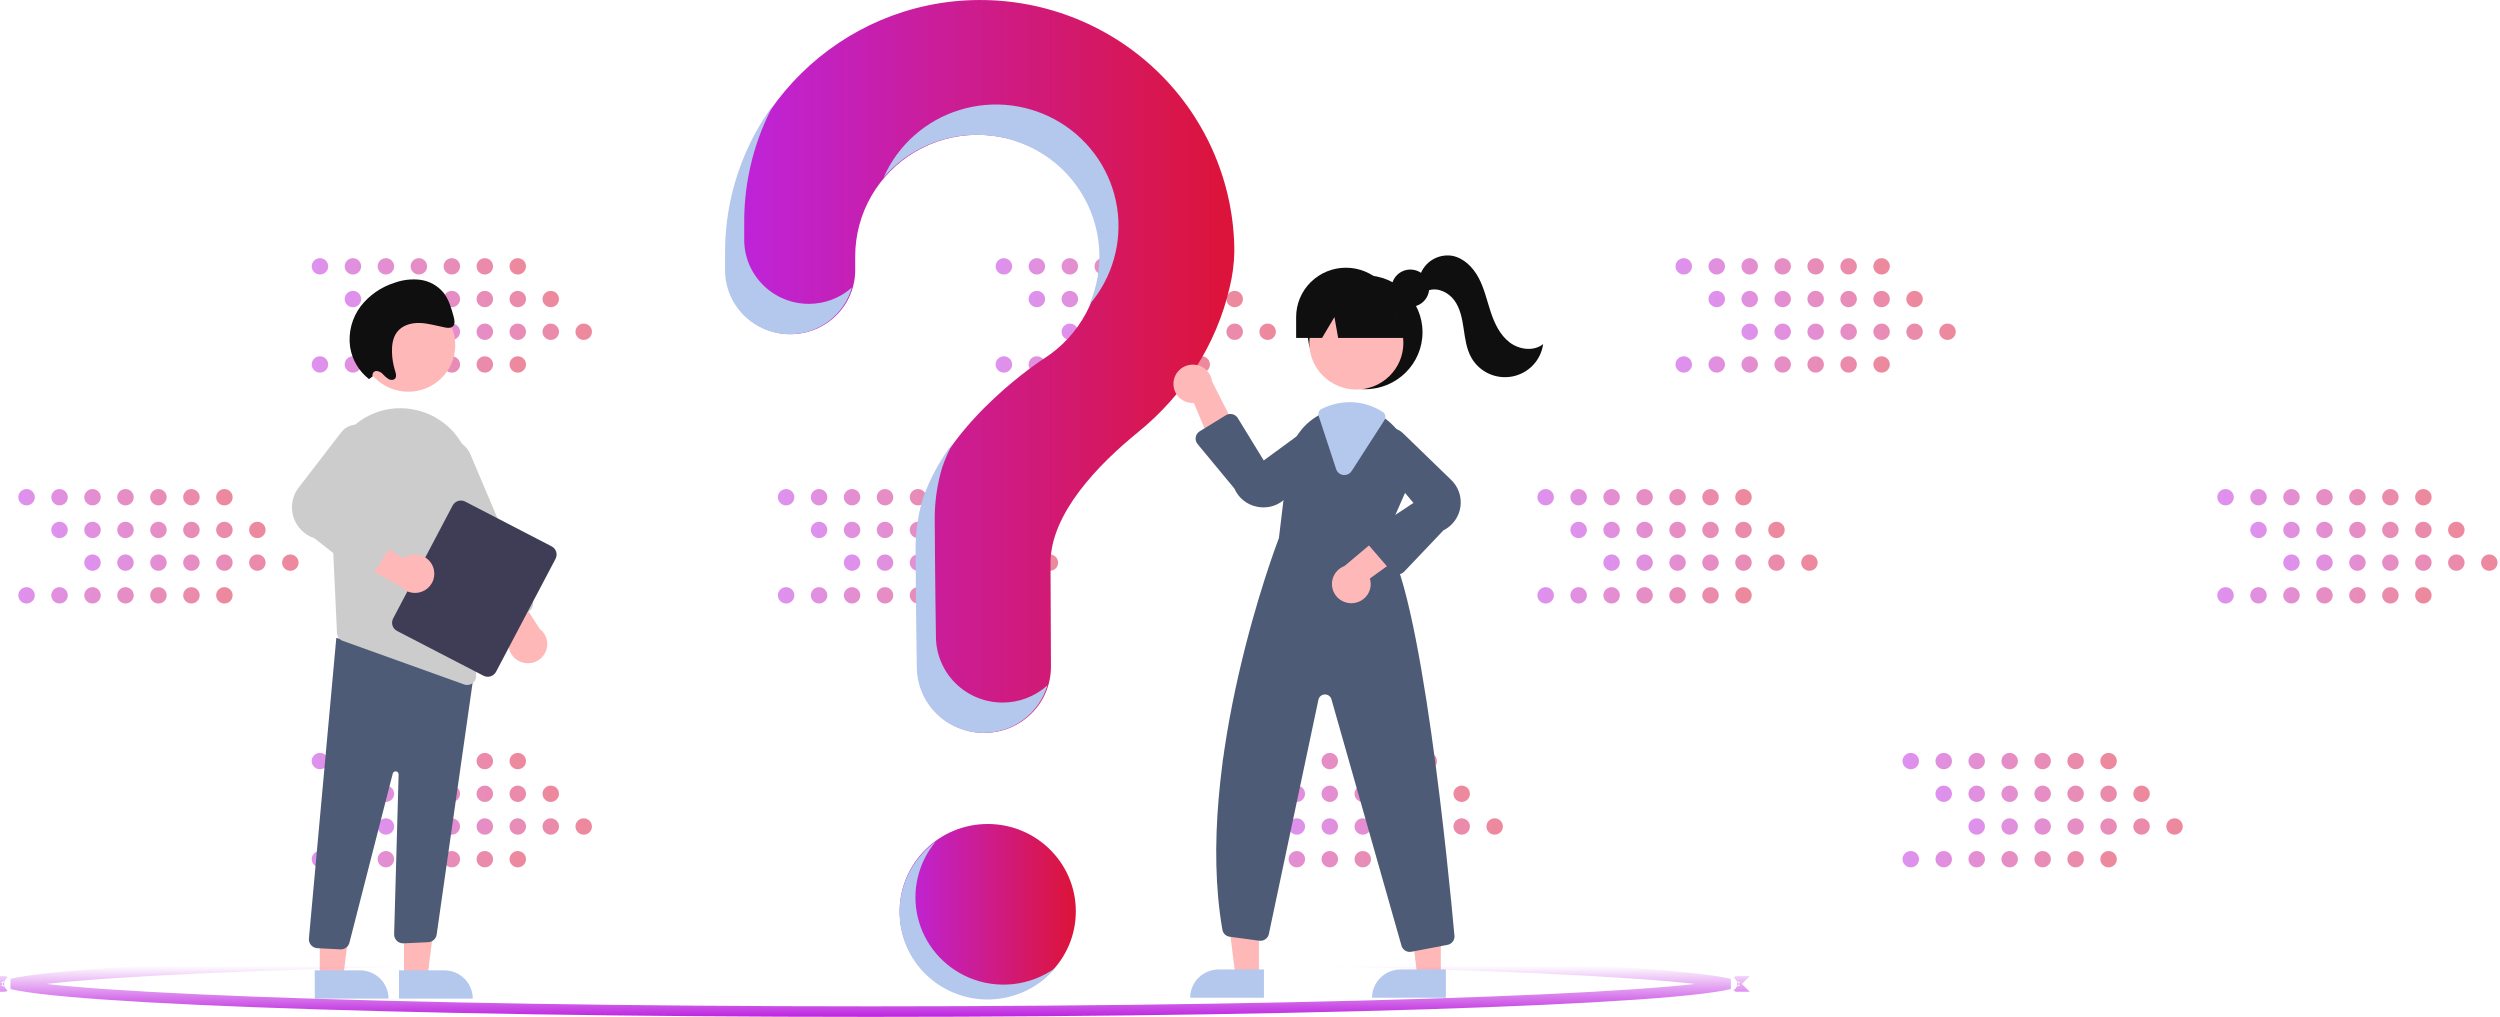 <svg width="949" height="386" viewBox="0 0 949 386" fill="none" xmlns="http://www.w3.org/2000/svg">
<rect width="949" height="386" fill="none"/>
<g opacity="0.5">
<path fill-rule="evenodd" clip-rule="evenodd" d="M124.582 101.104C124.582 102.818 123.181 104.207 121.453 104.207C119.725 104.207 118.324 102.818 118.324 101.104C118.324 99.389 119.725 98 121.453 98C123.181 98 124.582 99.389 124.582 101.104ZM137.098 101.104C137.098 102.818 135.697 104.207 133.969 104.207C132.241 104.207 130.84 102.818 130.84 101.104C130.84 99.39 132.241 98 133.969 98C135.697 98 137.098 99.39 137.098 101.104ZM146.485 104.207C148.213 104.207 149.614 102.818 149.614 101.104C149.614 99.39 148.213 98 146.485 98C144.757 98 143.356 99.39 143.356 101.104C143.356 102.818 144.757 104.207 146.485 104.207ZM162.13 101.104C162.13 102.818 160.729 104.207 159.001 104.207C157.273 104.207 155.872 102.818 155.872 101.104C155.872 99.39 157.273 98 159.001 98C160.729 98 162.13 99.39 162.13 101.104ZM171.516 104.207C173.245 104.207 174.645 102.818 174.645 101.104C174.645 99.39 173.245 98 171.516 98C169.788 98 168.387 99.39 168.387 101.104C168.387 102.818 169.788 104.207 171.516 104.207ZM187.161 101.104C187.161 102.818 185.76 104.207 184.032 104.207C182.304 104.207 180.903 102.818 180.903 101.104C180.903 99.39 182.304 98 184.032 98C185.76 98 187.161 99.39 187.161 101.104ZM196.548 104.207C198.276 104.207 199.677 102.818 199.677 101.104C199.677 99.39 198.276 98 196.548 98C194.82 98 193.419 99.39 193.419 101.104C193.419 102.818 194.82 104.207 196.548 104.207Z" fill="url(#paint0_linear_0_1)"/>
<path fill-rule="evenodd" clip-rule="evenodd" d="M137.098 113.519C137.098 115.233 135.697 116.622 133.969 116.622C132.241 116.622 130.84 115.233 130.84 113.519C130.84 111.805 132.241 110.415 133.969 110.415C135.697 110.415 137.098 111.805 137.098 113.519ZM149.614 113.519C149.614 115.233 148.213 116.622 146.485 116.622C144.757 116.622 143.356 115.233 143.356 113.519C143.356 111.805 144.757 110.415 146.485 110.415C148.213 110.415 149.614 111.805 149.614 113.519ZM159.001 116.622C160.729 116.622 162.13 115.233 162.13 113.519C162.13 111.805 160.729 110.415 159.001 110.415C157.273 110.415 155.872 111.805 155.872 113.519C155.872 115.233 157.273 116.622 159.001 116.622ZM174.645 113.519C174.645 115.233 173.245 116.622 171.516 116.622C169.788 116.622 168.387 115.233 168.387 113.519C168.387 111.805 169.788 110.415 171.516 110.415C173.245 110.415 174.645 111.805 174.645 113.519ZM184.032 116.622C185.76 116.622 187.161 115.233 187.161 113.519C187.161 111.805 185.76 110.415 184.032 110.415C182.304 110.415 180.903 111.805 180.903 113.519C180.903 115.233 182.304 116.622 184.032 116.622ZM199.677 113.519C199.677 115.233 198.276 116.622 196.548 116.622C194.82 116.622 193.419 115.233 193.419 113.519C193.419 111.805 194.82 110.415 196.548 110.415C198.276 110.415 199.677 111.805 199.677 113.519ZM209.064 116.622C210.792 116.622 212.193 115.233 212.193 113.519C212.193 111.805 210.792 110.415 209.064 110.415C207.336 110.415 205.935 111.805 205.935 113.519C205.935 115.233 207.336 116.622 209.064 116.622Z" fill="url(#paint1_linear_0_1)"/>
<path fill-rule="evenodd" clip-rule="evenodd" d="M149.614 125.934C149.614 127.648 148.213 129.037 146.485 129.037C144.756 129.037 143.356 127.648 143.356 125.934C143.356 124.22 144.756 122.83 146.485 122.83C148.213 122.83 149.614 124.22 149.614 125.934ZM162.13 125.934C162.13 127.648 160.729 129.038 159.001 129.038C157.273 129.038 155.872 127.648 155.872 125.934C155.872 124.22 157.273 122.83 159.001 122.83C160.729 122.83 162.13 124.22 162.13 125.934ZM171.517 129.038C173.245 129.038 174.646 127.648 174.646 125.934C174.646 124.22 173.245 122.83 171.517 122.83C169.788 122.83 168.388 124.22 168.388 125.934C168.388 127.648 169.788 129.038 171.517 129.038ZM187.162 125.934C187.162 127.648 185.761 129.038 184.033 129.038C182.304 129.038 180.904 127.648 180.904 125.934C180.904 124.22 182.304 122.83 184.033 122.83C185.761 122.83 187.162 124.22 187.162 125.934ZM196.549 129.038C198.277 129.038 199.678 127.648 199.678 125.934C199.678 124.22 198.277 122.83 196.549 122.83C194.82 122.83 193.42 124.22 193.42 125.934C193.42 127.648 194.82 129.038 196.549 129.038ZM212.193 125.934C212.193 127.648 210.792 129.038 209.064 129.038C207.336 129.038 205.935 127.648 205.935 125.934C205.935 124.22 207.336 122.83 209.064 122.83C210.792 122.83 212.193 124.22 212.193 125.934ZM221.58 129.038C223.308 129.038 224.709 127.648 224.709 125.934C224.709 124.22 223.308 122.83 221.58 122.83C219.852 122.83 218.451 124.22 218.451 125.934C218.451 127.648 219.852 129.038 221.58 129.038Z" fill="url(#paint2_linear_0_1)"/>
<path fill-rule="evenodd" clip-rule="evenodd" d="M137.098 138.348C137.098 140.063 135.697 141.452 133.969 141.452C132.241 141.452 130.84 140.063 130.84 138.348C130.84 136.634 132.241 135.245 133.969 135.245C135.697 135.245 137.098 136.634 137.098 138.348ZM124.582 138.349C124.582 140.063 123.181 141.452 121.453 141.452C119.725 141.452 118.324 140.063 118.324 138.349C118.324 136.634 119.725 135.245 121.453 135.245C123.181 135.245 124.582 136.634 124.582 138.349ZM146.485 141.452C148.213 141.452 149.614 140.063 149.614 138.348C149.614 136.634 148.213 135.245 146.485 135.245C144.757 135.245 143.356 136.634 143.356 138.348C143.356 140.063 144.757 141.452 146.485 141.452ZM162.13 138.348C162.13 140.063 160.729 141.452 159.001 141.452C157.273 141.452 155.872 140.063 155.872 138.348C155.872 136.634 157.273 135.245 159.001 135.245C160.729 135.245 162.13 136.634 162.13 138.348ZM171.516 141.452C173.245 141.452 174.645 140.063 174.645 138.348C174.645 136.634 173.245 135.245 171.516 135.245C169.788 135.245 168.387 136.634 168.387 138.348C168.387 140.063 169.788 141.452 171.516 141.452ZM187.161 138.348C187.161 140.063 185.76 141.452 184.032 141.452C182.304 141.452 180.903 140.063 180.903 138.348C180.903 136.634 182.304 135.245 184.032 135.245C185.76 135.245 187.161 136.634 187.161 138.348ZM196.548 141.452C198.276 141.452 199.677 140.063 199.677 138.348C199.677 136.634 198.276 135.245 196.548 135.245C194.82 135.245 193.419 136.634 193.419 138.348C193.419 140.063 194.82 141.452 196.548 141.452Z" fill="url(#paint3_linear_0_1)"/>
</g>
<g opacity="0.5">
<path fill-rule="evenodd" clip-rule="evenodd" d="M124.582 288.907C124.582 290.621 123.181 292.011 121.453 292.011C119.725 292.011 118.324 290.621 118.324 288.907C118.324 287.193 119.725 285.803 121.453 285.803C123.181 285.803 124.582 287.193 124.582 288.907ZM137.098 288.907C137.098 290.621 135.697 292.011 133.969 292.011C132.241 292.011 130.84 290.621 130.84 288.907C130.84 287.193 132.241 285.803 133.969 285.803C135.697 285.803 137.098 287.193 137.098 288.907ZM146.485 292.011C148.213 292.011 149.614 290.621 149.614 288.907C149.614 287.193 148.213 285.803 146.485 285.803C144.757 285.803 143.356 287.193 143.356 288.907C143.356 290.621 144.757 292.011 146.485 292.011ZM162.13 288.907C162.13 290.621 160.729 292.011 159.001 292.011C157.273 292.011 155.872 290.621 155.872 288.907C155.872 287.193 157.273 285.803 159.001 285.803C160.729 285.803 162.13 287.193 162.13 288.907ZM171.516 292.011C173.245 292.011 174.645 290.621 174.645 288.907C174.645 287.193 173.245 285.803 171.516 285.803C169.788 285.803 168.387 287.193 168.387 288.907C168.387 290.621 169.788 292.011 171.516 292.011ZM187.161 288.907C187.161 290.621 185.76 292.011 184.032 292.011C182.304 292.011 180.903 290.621 180.903 288.907C180.903 287.193 182.304 285.803 184.032 285.803C185.76 285.803 187.161 287.193 187.161 288.907ZM196.548 292.011C198.276 292.011 199.677 290.621 199.677 288.907C199.677 287.193 198.276 285.803 196.548 285.803C194.82 285.803 193.419 287.193 193.419 288.907C193.419 290.621 194.82 292.011 196.548 292.011Z" fill="url(#paint4_linear_0_1)"/>
<path fill-rule="evenodd" clip-rule="evenodd" d="M149.614 301.322C149.614 303.036 148.213 304.426 146.485 304.426C144.757 304.426 143.356 303.036 143.356 301.322C143.356 299.608 144.757 298.218 146.485 298.218C148.213 298.218 149.614 299.608 149.614 301.322ZM137.098 301.322C137.098 303.037 135.697 304.426 133.969 304.426C132.241 304.426 130.84 303.037 130.84 301.322C130.84 299.608 132.241 298.219 133.969 298.219C135.697 298.219 137.098 299.608 137.098 301.322ZM159.001 304.426C160.729 304.426 162.13 303.036 162.13 301.322C162.13 299.608 160.729 298.218 159.001 298.218C157.273 298.218 155.872 299.608 155.872 301.322C155.872 303.036 157.273 304.426 159.001 304.426ZM174.645 301.322C174.645 303.036 173.245 304.426 171.516 304.426C169.788 304.426 168.387 303.036 168.387 301.322C168.387 299.608 169.788 298.218 171.516 298.218C173.245 298.218 174.645 299.608 174.645 301.322ZM184.032 304.426C185.76 304.426 187.161 303.036 187.161 301.322C187.161 299.608 185.76 298.218 184.032 298.218C182.304 298.218 180.903 299.608 180.903 301.322C180.903 303.036 182.304 304.426 184.032 304.426ZM199.677 301.322C199.677 303.036 198.276 304.426 196.548 304.426C194.82 304.426 193.419 303.036 193.419 301.322C193.419 299.608 194.82 298.218 196.548 298.218C198.276 298.218 199.677 299.608 199.677 301.322ZM209.064 304.426C210.792 304.426 212.193 303.036 212.193 301.322C212.193 299.608 210.792 298.218 209.064 298.218C207.336 298.218 205.935 299.608 205.935 301.322C205.935 303.036 207.336 304.426 209.064 304.426Z" fill="url(#paint5_linear_0_1)"/>
<path fill-rule="evenodd" clip-rule="evenodd" d="M149.614 313.737C149.614 315.451 148.213 316.841 146.485 316.841C144.756 316.841 143.356 315.451 143.356 313.737C143.356 312.023 144.756 310.633 146.485 310.633C148.213 310.633 149.614 312.023 149.614 313.737ZM162.13 313.737C162.13 315.451 160.729 316.841 159.001 316.841C157.273 316.841 155.872 315.451 155.872 313.737C155.872 312.023 157.273 310.633 159.001 310.633C160.729 310.633 162.13 312.023 162.13 313.737ZM171.517 316.841C173.245 316.841 174.646 315.451 174.646 313.737C174.646 312.023 173.245 310.633 171.517 310.633C169.788 310.633 168.388 312.023 168.388 313.737C168.388 315.451 169.788 316.841 171.517 316.841ZM187.162 313.737C187.162 315.451 185.761 316.841 184.033 316.841C182.304 316.841 180.904 315.451 180.904 313.737C180.904 312.023 182.304 310.633 184.033 310.633C185.761 310.633 187.162 312.023 187.162 313.737ZM196.549 316.841C198.277 316.841 199.678 315.451 199.678 313.737C199.678 312.023 198.277 310.633 196.549 310.633C194.82 310.633 193.42 312.023 193.42 313.737C193.42 315.451 194.82 316.841 196.549 316.841ZM212.193 313.737C212.193 315.451 210.792 316.841 209.064 316.841C207.336 316.841 205.935 315.451 205.935 313.737C205.935 312.023 207.336 310.633 209.064 310.633C210.792 310.633 212.193 312.023 212.193 313.737ZM221.58 316.841C223.308 316.841 224.709 315.451 224.709 313.737C224.709 312.023 223.308 310.633 221.58 310.633C219.852 310.633 218.451 312.023 218.451 313.737C218.451 315.451 219.852 316.841 221.58 316.841Z" fill="url(#paint6_linear_0_1)"/>
<path fill-rule="evenodd" clip-rule="evenodd" d="M137.098 326.152C137.098 327.866 135.697 329.256 133.969 329.256C132.241 329.256 130.84 327.866 130.84 326.152C130.84 324.438 132.241 323.048 133.969 323.048C135.697 323.048 137.098 324.438 137.098 326.152ZM124.582 326.152C124.582 327.866 123.181 329.256 121.453 329.256C119.725 329.256 118.324 327.866 118.324 326.152C118.324 324.438 119.725 323.048 121.453 323.048C123.181 323.048 124.582 324.438 124.582 326.152ZM146.485 329.256C148.213 329.256 149.614 327.866 149.614 326.152C149.614 324.438 148.213 323.048 146.485 323.048C144.757 323.048 143.356 324.438 143.356 326.152C143.356 327.866 144.757 329.256 146.485 329.256ZM162.13 326.152C162.13 327.866 160.729 329.256 159.001 329.256C157.273 329.256 155.872 327.866 155.872 326.152C155.872 324.438 157.273 323.048 159.001 323.048C160.729 323.048 162.13 324.438 162.13 326.152ZM171.516 329.256C173.245 329.256 174.645 327.866 174.645 326.152C174.645 324.438 173.245 323.048 171.516 323.048C169.788 323.048 168.387 324.438 168.387 326.152C168.387 327.866 169.788 329.256 171.516 329.256ZM187.161 326.152C187.161 327.866 185.76 329.256 184.032 329.256C182.304 329.256 180.903 327.866 180.903 326.152C180.903 324.438 182.304 323.048 184.032 323.048C185.76 323.048 187.161 324.438 187.161 326.152ZM196.548 329.256C198.276 329.256 199.677 327.866 199.677 326.152C199.677 324.438 198.276 323.048 196.548 323.048C194.82 323.048 193.419 324.438 193.419 326.152C193.419 327.866 194.82 329.256 196.548 329.256Z" fill="url(#paint7_linear_0_1)"/>
</g>
<g opacity="0.5">
<path fill-rule="evenodd" clip-rule="evenodd" d="M602.378 188.745C602.378 190.459 600.977 191.849 599.249 191.849C597.52 191.849 596.12 190.459 596.12 188.745C596.12 187.031 597.52 185.641 599.249 185.641C600.977 185.641 602.378 187.031 602.378 188.745ZM589.862 188.745C589.862 190.459 588.461 191.849 586.733 191.849C585.004 191.849 583.604 190.459 583.604 188.745C583.604 187.031 585.004 185.642 586.733 185.642C588.461 185.642 589.862 187.031 589.862 188.745ZM611.764 191.849C613.492 191.849 614.893 190.459 614.893 188.745C614.893 187.031 613.492 185.641 611.764 185.641C610.036 185.641 608.635 187.031 608.635 188.745C608.635 190.459 610.036 191.849 611.764 191.849ZM627.409 188.745C627.409 190.459 626.008 191.849 624.28 191.849C622.552 191.849 621.151 190.459 621.151 188.745C621.151 187.031 622.552 185.641 624.28 185.641C626.008 185.641 627.409 187.031 627.409 188.745ZM636.796 191.849C638.524 191.849 639.925 190.459 639.925 188.745C639.925 187.031 638.524 185.641 636.796 185.641C635.068 185.641 633.667 187.031 633.667 188.745C633.667 190.459 635.068 191.849 636.796 191.849ZM652.441 188.745C652.441 190.459 651.04 191.849 649.312 191.849C647.584 191.849 646.183 190.459 646.183 188.745C646.183 187.031 647.584 185.641 649.312 185.641C651.04 185.641 652.441 187.031 652.441 188.745ZM661.828 191.849C663.556 191.849 664.957 190.459 664.957 188.745C664.957 187.031 663.556 185.641 661.828 185.641C660.1 185.641 658.699 187.031 658.699 188.745C658.699 190.459 660.1 191.849 661.828 191.849Z" fill="url(#paint8_linear_0_1)"/>
<path fill-rule="evenodd" clip-rule="evenodd" d="M602.378 201.16C602.378 202.874 600.977 204.264 599.249 204.264C597.52 204.264 596.12 202.874 596.12 201.16C596.12 199.446 597.52 198.057 599.249 198.057C600.977 198.057 602.378 199.446 602.378 201.16ZM614.893 201.16C614.893 202.874 613.492 204.264 611.764 204.264C610.036 204.264 608.635 202.874 608.635 201.16C608.635 199.446 610.036 198.057 611.764 198.057C613.492 198.057 614.893 199.446 614.893 201.16ZM624.28 204.264C626.008 204.264 627.409 202.874 627.409 201.16C627.409 199.446 626.008 198.057 624.28 198.057C622.552 198.057 621.151 199.446 621.151 201.16C621.151 202.874 622.552 204.264 624.28 204.264ZM639.925 201.16C639.925 202.874 638.524 204.264 636.796 204.264C635.068 204.264 633.667 202.874 633.667 201.16C633.667 199.446 635.068 198.057 636.796 198.057C638.524 198.057 639.925 199.446 639.925 201.16ZM649.312 204.264C651.04 204.264 652.441 202.874 652.441 201.16C652.441 199.446 651.04 198.057 649.312 198.057C647.584 198.057 646.183 199.446 646.183 201.16C646.183 202.874 647.584 204.264 649.312 204.264ZM664.957 201.16C664.957 202.874 663.556 204.264 661.828 204.264C660.1 204.264 658.699 202.874 658.699 201.16C658.699 199.446 660.1 198.057 661.828 198.057C663.556 198.057 664.957 199.446 664.957 201.16ZM674.344 204.264C676.072 204.264 677.473 202.874 677.473 201.16C677.473 199.446 676.072 198.057 674.344 198.057C672.616 198.057 671.215 199.446 671.215 201.16C671.215 202.874 672.616 204.264 674.344 204.264Z" fill="url(#paint9_linear_0_1)"/>
<path fill-rule="evenodd" clip-rule="evenodd" d="M627.409 213.575C627.409 215.289 626.008 216.679 624.28 216.679C622.552 216.679 621.151 215.289 621.151 213.575C621.151 211.861 622.552 210.472 624.28 210.472C626.008 210.472 627.409 211.861 627.409 213.575ZM614.893 213.575C614.893 215.289 613.492 216.679 611.764 216.679C610.036 216.679 608.635 215.289 608.635 213.575C608.635 211.861 610.036 210.472 611.764 210.472C613.492 210.472 614.893 211.861 614.893 213.575ZM636.796 216.679C638.524 216.679 639.925 215.289 639.925 213.575C639.925 211.861 638.524 210.472 636.796 210.472C635.068 210.472 633.667 211.861 633.667 213.575C633.667 215.289 635.068 216.679 636.796 216.679ZM652.441 213.575C652.441 215.289 651.04 216.679 649.312 216.679C647.584 216.679 646.183 215.289 646.183 213.575C646.183 211.861 647.584 210.472 649.312 210.472C651.04 210.472 652.441 211.861 652.441 213.575ZM661.828 216.679C663.556 216.679 664.957 215.289 664.957 213.575C664.957 211.861 663.556 210.472 661.828 210.472C660.1 210.472 658.699 211.861 658.699 213.575C658.699 215.289 660.1 216.679 661.828 216.679ZM677.473 213.575C677.473 215.289 676.072 216.679 674.344 216.679C672.616 216.679 671.215 215.289 671.215 213.575C671.215 211.861 672.616 210.472 674.344 210.472C676.072 210.472 677.473 211.861 677.473 213.575ZM686.86 216.679C688.588 216.679 689.989 215.289 689.989 213.575C689.989 211.861 688.588 210.472 686.86 210.472C685.132 210.472 683.731 211.861 683.731 213.575C683.731 215.289 685.132 216.679 686.86 216.679Z" fill="url(#paint10_linear_0_1)"/>
<path fill-rule="evenodd" clip-rule="evenodd" d="M602.378 225.99C602.378 227.704 600.977 229.094 599.249 229.094C597.52 229.094 596.12 227.704 596.12 225.99C596.12 224.276 597.52 222.886 599.249 222.886C600.977 222.886 602.378 224.276 602.378 225.99ZM589.862 225.99C589.862 227.704 588.461 229.094 586.733 229.094C585.004 229.094 583.604 227.704 583.604 225.99C583.604 224.276 585.004 222.887 586.733 222.887C588.461 222.887 589.862 224.276 589.862 225.99ZM611.764 229.094C613.492 229.094 614.893 227.704 614.893 225.99C614.893 224.276 613.492 222.886 611.764 222.886C610.036 222.886 608.635 224.276 608.635 225.99C608.635 227.704 610.036 229.094 611.764 229.094ZM627.409 225.99C627.409 227.704 626.008 229.094 624.28 229.094C622.552 229.094 621.151 227.704 621.151 225.99C621.151 224.276 622.552 222.886 624.28 222.886C626.008 222.886 627.409 224.276 627.409 225.99ZM636.796 229.094C638.524 229.094 639.925 227.704 639.925 225.99C639.925 224.276 638.524 222.886 636.796 222.886C635.068 222.886 633.667 224.276 633.667 225.99C633.667 227.704 635.068 229.094 636.796 229.094ZM652.441 225.99C652.441 227.704 651.04 229.094 649.312 229.094C647.584 229.094 646.183 227.704 646.183 225.99C646.183 224.276 647.584 222.886 649.312 222.886C651.04 222.886 652.441 224.276 652.441 225.99ZM661.828 229.094C663.556 229.094 664.957 227.704 664.957 225.99C664.957 224.276 663.556 222.886 661.828 222.886C660.1 222.886 658.699 224.276 658.699 225.99C658.699 227.704 660.1 229.094 661.828 229.094Z" fill="url(#paint11_linear_0_1)"/>
</g>
<g opacity="0.5">
<path fill-rule="evenodd" clip-rule="evenodd" d="M860.459 188.745C860.459 190.459 859.058 191.849 857.33 191.849C855.602 191.849 854.201 190.459 854.201 188.745C854.201 187.031 855.602 185.641 857.33 185.641C859.058 185.641 860.459 187.031 860.459 188.745ZM847.943 188.745C847.943 190.459 846.542 191.849 844.814 191.849C843.086 191.849 841.685 190.459 841.685 188.745C841.685 187.031 843.086 185.642 844.814 185.642C846.542 185.642 847.943 187.031 847.943 188.745ZM869.846 191.849C871.574 191.849 872.975 190.459 872.975 188.745C872.975 187.031 871.574 185.641 869.846 185.641C868.118 185.641 866.717 187.031 866.717 188.745C866.717 190.459 868.118 191.849 869.846 191.849ZM885.491 188.745C885.491 190.459 884.09 191.849 882.362 191.849C880.634 191.849 879.233 190.459 879.233 188.745C879.233 187.031 880.634 185.641 882.362 185.641C884.09 185.641 885.491 187.031 885.491 188.745ZM894.877 191.849C896.606 191.849 898.006 190.459 898.006 188.745C898.006 187.031 896.606 185.641 894.877 185.641C893.149 185.641 891.748 187.031 891.748 188.745C891.748 190.459 893.149 191.849 894.877 191.849ZM910.522 188.745C910.522 190.459 909.121 191.849 907.393 191.849C905.665 191.849 904.264 190.459 904.264 188.745C904.264 187.031 905.665 185.641 907.393 185.641C909.121 185.641 910.522 187.031 910.522 188.745ZM919.909 191.849C921.637 191.849 923.038 190.459 923.038 188.745C923.038 187.031 921.637 185.641 919.909 185.641C918.181 185.641 916.78 187.031 916.78 188.745C916.78 190.459 918.181 191.849 919.909 191.849Z" fill="url(#paint12_linear_0_1)"/>
<path fill-rule="evenodd" clip-rule="evenodd" d="M860.459 201.16C860.459 202.874 859.058 204.264 857.33 204.264C855.602 204.264 854.201 202.874 854.201 201.16C854.201 199.446 855.602 198.057 857.33 198.057C859.058 198.057 860.459 199.446 860.459 201.16ZM872.975 201.16C872.975 202.874 871.574 204.264 869.846 204.264C868.118 204.264 866.717 202.874 866.717 201.16C866.717 199.446 868.118 198.057 869.846 198.057C871.574 198.057 872.975 199.446 872.975 201.16ZM882.362 204.264C884.09 204.264 885.491 202.874 885.491 201.16C885.491 199.446 884.09 198.057 882.362 198.057C880.634 198.057 879.233 199.446 879.233 201.16C879.233 202.874 880.634 204.264 882.362 204.264ZM898.006 201.16C898.006 202.874 896.606 204.264 894.877 204.264C893.149 204.264 891.748 202.874 891.748 201.16C891.748 199.446 893.149 198.057 894.877 198.057C896.606 198.057 898.006 199.446 898.006 201.16ZM907.393 204.264C909.121 204.264 910.522 202.874 910.522 201.16C910.522 199.446 909.121 198.057 907.393 198.057C905.665 198.057 904.264 199.446 904.264 201.16C904.264 202.874 905.665 204.264 907.393 204.264ZM923.038 201.16C923.038 202.874 921.637 204.264 919.909 204.264C918.181 204.264 916.78 202.874 916.78 201.16C916.78 199.446 918.181 198.057 919.909 198.057C921.637 198.057 923.038 199.446 923.038 201.16ZM932.425 204.264C934.153 204.264 935.554 202.874 935.554 201.16C935.554 199.446 934.153 198.057 932.425 198.057C930.697 198.057 929.296 199.446 929.296 201.16C929.296 202.874 930.697 204.264 932.425 204.264Z" fill="url(#paint13_linear_0_1)"/>
<path fill-rule="evenodd" clip-rule="evenodd" d="M885.491 213.575C885.491 215.289 884.09 216.679 882.362 216.679C880.634 216.679 879.233 215.289 879.233 213.575C879.233 211.861 880.634 210.472 882.362 210.472C884.09 210.472 885.491 211.861 885.491 213.575ZM872.975 213.575C872.975 215.289 871.574 216.679 869.846 216.679C868.118 216.679 866.717 215.289 866.717 213.575C866.717 211.861 868.118 210.472 869.846 210.472C871.574 210.472 872.975 211.861 872.975 213.575ZM894.878 216.679C896.606 216.679 898.007 215.289 898.007 213.575C898.007 211.861 896.606 210.472 894.878 210.472C893.15 210.472 891.749 211.861 891.749 213.575C891.749 215.289 893.15 216.679 894.878 216.679ZM910.523 213.575C910.523 215.289 909.122 216.679 907.394 216.679C905.666 216.679 904.265 215.289 904.265 213.575C904.265 211.861 905.666 210.472 907.394 210.472C909.122 210.472 910.523 211.861 910.523 213.575ZM919.91 216.679C921.638 216.679 923.039 215.289 923.039 213.575C923.039 211.861 921.638 210.472 919.91 210.472C918.181 210.472 916.781 211.861 916.781 213.575C916.781 215.289 918.181 216.679 919.91 216.679ZM935.554 213.575C935.554 215.289 934.153 216.679 932.425 216.679C930.697 216.679 929.296 215.289 929.296 213.575C929.296 211.861 930.697 210.472 932.425 210.472C934.153 210.472 935.554 211.861 935.554 213.575ZM944.941 216.679C946.669 216.679 948.07 215.289 948.07 213.575C948.07 211.861 946.669 210.472 944.941 210.472C943.213 210.472 941.812 211.861 941.812 213.575C941.812 215.289 943.213 216.679 944.941 216.679Z" fill="url(#paint14_linear_0_1)"/>
<path fill-rule="evenodd" clip-rule="evenodd" d="M860.459 225.99C860.459 227.704 859.058 229.094 857.33 229.094C855.602 229.094 854.201 227.704 854.201 225.99C854.201 224.276 855.602 222.886 857.33 222.886C859.058 222.886 860.459 224.276 860.459 225.99ZM847.943 225.99C847.943 227.704 846.542 229.094 844.814 229.094C843.086 229.094 841.685 227.704 841.685 225.99C841.685 224.276 843.086 222.887 844.814 222.887C846.542 222.887 847.943 224.276 847.943 225.99ZM869.846 229.094C871.574 229.094 872.975 227.704 872.975 225.99C872.975 224.276 871.574 222.886 869.846 222.886C868.118 222.886 866.717 224.276 866.717 225.99C866.717 227.704 868.118 229.094 869.846 229.094ZM885.491 225.99C885.491 227.704 884.09 229.094 882.362 229.094C880.634 229.094 879.233 227.704 879.233 225.99C879.233 224.276 880.634 222.886 882.362 222.886C884.09 222.886 885.491 224.276 885.491 225.99ZM894.877 229.094C896.606 229.094 898.006 227.704 898.006 225.99C898.006 224.276 896.606 222.886 894.877 222.886C893.149 222.886 891.748 224.276 891.748 225.99C891.748 227.704 893.149 229.094 894.877 229.094ZM910.522 225.99C910.522 227.704 909.121 229.094 907.393 229.094C905.665 229.094 904.264 227.704 904.264 225.99C904.264 224.276 905.665 222.886 907.393 222.886C909.121 222.886 910.522 224.276 910.522 225.99ZM919.909 229.094C921.637 229.094 923.038 227.704 923.038 225.99C923.038 224.276 921.637 222.886 919.909 222.886C918.181 222.886 916.78 224.276 916.78 225.99C916.78 227.704 918.181 229.094 919.909 229.094Z" fill="url(#paint15_linear_0_1)"/>
</g>
<g opacity="0.5">
<path fill-rule="evenodd" clip-rule="evenodd" d="M384.203 101.104C384.203 102.818 382.802 104.207 381.074 104.207C379.346 104.207 377.945 102.818 377.945 101.104C377.945 99.389 379.346 98 381.074 98C382.802 98 384.203 99.389 384.203 101.104ZM396.719 101.104C396.719 102.818 395.318 104.207 393.59 104.207C391.862 104.207 390.461 102.818 390.461 101.104C390.461 99.39 391.862 98 393.59 98C395.318 98 396.719 99.39 396.719 101.104ZM406.106 104.207C407.834 104.207 409.235 102.818 409.235 101.104C409.235 99.39 407.834 98 406.106 98C404.378 98 402.977 99.39 402.977 101.104C402.977 102.818 404.378 104.207 406.106 104.207ZM421.751 101.104C421.751 102.818 420.35 104.207 418.622 104.207C416.894 104.207 415.493 102.818 415.493 101.104C415.493 99.39 416.894 98 418.622 98C420.35 98 421.751 99.39 421.751 101.104ZM431.138 104.207C432.866 104.207 434.267 102.818 434.267 101.104C434.267 99.39 432.866 98 431.138 98C429.41 98 428.009 99.39 428.009 101.104C428.009 102.818 429.41 104.207 431.138 104.207ZM446.783 101.104C446.783 102.818 445.382 104.207 443.654 104.207C441.926 104.207 440.525 102.818 440.525 101.104C440.525 99.39 441.926 98 443.654 98C445.382 98 446.783 99.39 446.783 101.104ZM456.17 104.207C457.898 104.207 459.299 102.818 459.299 101.104C459.299 99.39 457.898 98 456.17 98C454.442 98 453.041 99.39 453.041 101.104C453.041 102.818 454.442 104.207 456.17 104.207Z" fill="url(#paint16_linear_0_1)"/>
<path fill-rule="evenodd" clip-rule="evenodd" d="M396.719 113.519C396.719 115.233 395.318 116.622 393.59 116.622C391.862 116.622 390.461 115.233 390.461 113.519C390.461 111.805 391.862 110.415 393.59 110.415C395.318 110.415 396.719 111.805 396.719 113.519ZM409.235 113.519C409.235 115.233 407.834 116.622 406.106 116.622C404.378 116.622 402.977 115.233 402.977 113.519C402.977 111.805 404.378 110.415 406.106 110.415C407.834 110.415 409.235 111.805 409.235 113.519ZM418.622 116.622C420.35 116.622 421.751 115.233 421.751 113.519C421.751 111.805 420.35 110.415 418.622 110.415C416.894 110.415 415.493 111.805 415.493 113.519C415.493 115.233 416.894 116.622 418.622 116.622ZM434.267 113.519C434.267 115.233 432.866 116.622 431.138 116.622C429.41 116.622 428.009 115.233 428.009 113.519C428.009 111.805 429.41 110.415 431.138 110.415C432.866 110.415 434.267 111.805 434.267 113.519ZM443.654 116.622C445.382 116.622 446.783 115.233 446.783 113.519C446.783 111.805 445.382 110.415 443.654 110.415C441.926 110.415 440.525 111.805 440.525 113.519C440.525 115.233 441.926 116.622 443.654 116.622ZM459.299 113.519C459.299 115.233 457.898 116.622 456.17 116.622C454.442 116.622 453.041 115.233 453.041 113.519C453.041 111.805 454.442 110.415 456.17 110.415C457.898 110.415 459.299 111.805 459.299 113.519ZM468.686 116.622C470.414 116.622 471.815 115.233 471.815 113.519C471.815 111.805 470.414 110.415 468.686 110.415C466.958 110.415 465.557 111.805 465.557 113.519C465.557 115.233 466.958 116.622 468.686 116.622Z" fill="url(#paint17_linear_0_1)"/>
<path fill-rule="evenodd" clip-rule="evenodd" d="M409.235 125.934C409.235 127.648 407.834 129.037 406.106 129.037C404.378 129.037 402.977 127.648 402.977 125.934C402.977 124.22 404.378 122.83 406.106 122.83C407.834 122.83 409.235 124.22 409.235 125.934ZM421.751 125.934C421.751 127.648 420.35 129.038 418.622 129.038C416.894 129.038 415.493 127.648 415.493 125.934C415.493 124.22 416.894 122.83 418.622 122.83C420.35 122.83 421.751 124.22 421.751 125.934ZM431.138 129.038C432.866 129.038 434.267 127.648 434.267 125.934C434.267 124.22 432.866 122.83 431.138 122.83C429.41 122.83 428.009 124.22 428.009 125.934C428.009 127.648 429.41 129.038 431.138 129.038ZM446.783 125.934C446.783 127.648 445.382 129.038 443.654 129.038C441.926 129.038 440.525 127.648 440.525 125.934C440.525 124.22 441.926 122.83 443.654 122.83C445.382 122.83 446.783 124.22 446.783 125.934ZM456.17 129.038C457.898 129.038 459.299 127.648 459.299 125.934C459.299 124.22 457.898 122.83 456.17 122.83C454.442 122.83 453.041 124.22 453.041 125.934C453.041 127.648 454.442 129.038 456.17 129.038ZM471.815 125.934C471.815 127.648 470.414 129.038 468.686 129.038C466.958 129.038 465.557 127.648 465.557 125.934C465.557 124.22 466.958 122.83 468.686 122.83C470.414 122.83 471.815 124.22 471.815 125.934ZM481.202 129.038C482.93 129.038 484.331 127.648 484.331 125.934C484.331 124.22 482.93 122.83 481.202 122.83C479.473 122.83 478.073 124.22 478.073 125.934C478.073 127.648 479.473 129.038 481.202 129.038Z" fill="url(#paint18_linear_0_1)"/>
<path fill-rule="evenodd" clip-rule="evenodd" d="M396.719 138.348C396.719 140.063 395.318 141.452 393.59 141.452C391.862 141.452 390.461 140.063 390.461 138.348C390.461 136.634 391.862 135.245 393.59 135.245C395.318 135.245 396.719 136.634 396.719 138.348ZM384.203 138.349C384.203 140.063 382.802 141.452 381.074 141.452C379.346 141.452 377.945 140.063 377.945 138.349C377.945 136.634 379.346 135.245 381.074 135.245C382.802 135.245 384.203 136.634 384.203 138.349ZM406.106 141.452C407.834 141.452 409.235 140.063 409.235 138.348C409.235 136.634 407.834 135.245 406.106 135.245C404.378 135.245 402.977 136.634 402.977 138.348C402.977 140.063 404.378 141.452 406.106 141.452ZM421.751 138.348C421.751 140.063 420.35 141.452 418.622 141.452C416.894 141.452 415.493 140.063 415.493 138.348C415.493 136.634 416.894 135.245 418.622 135.245C420.35 135.245 421.751 136.634 421.751 138.348ZM431.138 141.452C432.866 141.452 434.267 140.063 434.267 138.348C434.267 136.634 432.866 135.245 431.138 135.245C429.41 135.245 428.009 136.634 428.009 138.348C428.009 140.063 429.41 141.452 431.138 141.452ZM446.783 138.348C446.783 140.063 445.382 141.452 443.654 141.452C441.926 141.452 440.525 140.063 440.525 138.348C440.525 136.634 441.926 135.245 443.654 135.245C445.382 135.245 446.783 136.634 446.783 138.348ZM456.17 141.452C457.898 141.452 459.299 140.063 459.299 138.348C459.299 136.634 457.898 135.245 456.17 135.245C454.442 135.245 453.041 136.634 453.041 138.348C453.041 140.063 454.442 141.452 456.17 141.452Z" fill="url(#paint19_linear_0_1)"/>
</g>
<g opacity="0.5">
<path fill-rule="evenodd" clip-rule="evenodd" d="M642.284 101.104C642.284 102.818 640.883 104.207 639.155 104.207C637.427 104.207 636.026 102.818 636.026 101.104C636.026 99.389 637.427 98 639.155 98C640.883 98 642.284 99.389 642.284 101.104ZM654.8 101.104C654.8 102.818 653.399 104.207 651.671 104.207C649.943 104.207 648.542 102.818 648.542 101.104C648.542 99.39 649.943 98 651.671 98C653.399 98 654.8 99.39 654.8 101.104ZM664.187 104.207C665.915 104.207 667.316 102.818 667.316 101.104C667.316 99.39 665.915 98 664.187 98C662.459 98 661.058 99.39 661.058 101.104C661.058 102.818 662.459 104.207 664.187 104.207ZM679.832 101.104C679.832 102.818 678.431 104.207 676.703 104.207C674.975 104.207 673.574 102.818 673.574 101.104C673.574 99.39 674.975 98 676.703 98C678.431 98 679.832 99.39 679.832 101.104ZM689.219 104.207C690.947 104.207 692.348 102.818 692.348 101.104C692.348 99.39 690.947 98 689.219 98C687.491 98 686.09 99.39 686.09 101.104C686.09 102.818 687.491 104.207 689.219 104.207ZM704.864 101.104C704.864 102.818 703.463 104.207 701.735 104.207C700.007 104.207 698.606 102.818 698.606 101.104C698.606 99.39 700.007 98 701.735 98C703.463 98 704.864 99.39 704.864 101.104ZM714.251 104.207C715.979 104.207 717.38 102.818 717.38 101.104C717.38 99.39 715.979 98 714.251 98C712.523 98 711.122 99.39 711.122 101.104C711.122 102.818 712.523 104.207 714.251 104.207Z" fill="url(#paint20_linear_0_1)"/>
<path fill-rule="evenodd" clip-rule="evenodd" d="M654.8 113.519C654.8 115.233 653.399 116.622 651.671 116.622C649.943 116.622 648.542 115.233 648.542 113.519C648.542 111.805 649.943 110.415 651.671 110.415C653.399 110.415 654.8 111.805 654.8 113.519ZM667.316 113.519C667.316 115.233 665.915 116.622 664.187 116.622C662.459 116.622 661.058 115.233 661.058 113.519C661.058 111.805 662.459 110.415 664.187 110.415C665.915 110.415 667.316 111.805 667.316 113.519ZM676.703 116.622C678.431 116.622 679.832 115.233 679.832 113.519C679.832 111.805 678.431 110.415 676.703 110.415C674.975 110.415 673.574 111.805 673.574 113.519C673.574 115.233 674.975 116.622 676.703 116.622ZM692.348 113.519C692.348 115.233 690.947 116.622 689.219 116.622C687.491 116.622 686.09 115.233 686.09 113.519C686.09 111.805 687.491 110.415 689.219 110.415C690.947 110.415 692.348 111.805 692.348 113.519ZM701.735 116.622C703.463 116.622 704.864 115.233 704.864 113.519C704.864 111.805 703.463 110.415 701.735 110.415C700.007 110.415 698.606 111.805 698.606 113.519C698.606 115.233 700.007 116.622 701.735 116.622ZM717.38 113.519C717.38 115.233 715.979 116.622 714.251 116.622C712.523 116.622 711.122 115.233 711.122 113.519C711.122 111.805 712.523 110.415 714.251 110.415C715.979 110.415 717.38 111.805 717.38 113.519ZM726.767 116.622C728.495 116.622 729.896 115.233 729.896 113.519C729.896 111.805 728.495 110.415 726.767 110.415C725.039 110.415 723.638 111.805 723.638 113.519C723.638 115.233 725.039 116.622 726.767 116.622Z" fill="url(#paint21_linear_0_1)"/>
<path fill-rule="evenodd" clip-rule="evenodd" d="M667.316 125.934C667.316 127.648 665.915 129.037 664.187 129.037C662.459 129.037 661.058 127.648 661.058 125.934C661.058 124.22 662.459 122.83 664.187 122.83C665.915 122.83 667.316 124.22 667.316 125.934ZM679.832 125.934C679.832 127.648 678.431 129.038 676.703 129.038C674.975 129.038 673.574 127.648 673.574 125.934C673.574 124.22 674.975 122.83 676.703 122.83C678.431 122.83 679.832 124.22 679.832 125.934ZM689.219 129.038C690.947 129.038 692.348 127.648 692.348 125.934C692.348 124.22 690.947 122.83 689.219 122.83C687.491 122.83 686.09 124.22 686.09 125.934C686.09 127.648 687.491 129.038 689.219 129.038ZM704.864 125.934C704.864 127.648 703.463 129.038 701.735 129.038C700.007 129.038 698.606 127.648 698.606 125.934C698.606 124.22 700.007 122.83 701.735 122.83C703.463 122.83 704.864 124.22 704.864 125.934ZM714.251 129.038C715.979 129.038 717.38 127.648 717.38 125.934C717.38 124.22 715.979 122.83 714.251 122.83C712.523 122.83 711.122 124.22 711.122 125.934C711.122 127.648 712.523 129.038 714.251 129.038ZM729.896 125.934C729.896 127.648 728.495 129.038 726.767 129.038C725.039 129.038 723.638 127.648 723.638 125.934C723.638 124.22 725.039 122.83 726.767 122.83C728.495 122.83 729.896 124.22 729.896 125.934ZM739.283 129.038C741.011 129.038 742.412 127.648 742.412 125.934C742.412 124.22 741.011 122.83 739.283 122.83C737.555 122.83 736.154 124.22 736.154 125.934C736.154 127.648 737.555 129.038 739.283 129.038Z" fill="url(#paint22_linear_0_1)"/>
<path fill-rule="evenodd" clip-rule="evenodd" d="M654.8 138.348C654.8 140.063 653.399 141.452 651.671 141.452C649.943 141.452 648.542 140.063 648.542 138.348C648.542 136.634 649.943 135.245 651.671 135.245C653.399 135.245 654.8 136.634 654.8 138.348ZM642.284 138.349C642.284 140.063 640.883 141.452 639.155 141.452C637.427 141.452 636.026 140.063 636.026 138.349C636.026 136.634 637.427 135.245 639.155 135.245C640.883 135.245 642.284 136.634 642.284 138.349ZM664.187 141.452C665.915 141.452 667.316 140.063 667.316 138.348C667.316 136.634 665.915 135.245 664.187 135.245C662.459 135.245 661.058 136.634 661.058 138.348C661.058 140.063 662.459 141.452 664.187 141.452ZM679.832 138.348C679.832 140.063 678.431 141.452 676.703 141.452C674.975 141.452 673.574 140.063 673.574 138.348C673.574 136.634 674.975 135.245 676.703 135.245C678.431 135.245 679.832 136.634 679.832 138.348ZM689.219 141.452C690.947 141.452 692.348 140.063 692.348 138.348C692.348 136.634 690.947 135.245 689.219 135.245C687.491 135.245 686.09 136.634 686.09 138.348C686.09 140.063 687.491 141.452 689.219 141.452ZM704.864 138.348C704.864 140.063 703.463 141.452 701.735 141.452C700.007 141.452 698.606 140.063 698.606 138.348C698.606 136.634 700.007 135.245 701.735 135.245C703.463 135.245 704.864 136.634 704.864 138.348ZM714.251 141.452C715.979 141.452 717.38 140.063 717.38 138.348C717.38 136.634 715.979 135.245 714.251 135.245C712.523 135.245 711.122 136.634 711.122 138.348C711.122 140.063 712.523 141.452 714.251 141.452Z" fill="url(#paint23_linear_0_1)"/>
</g>
<g opacity="0.5">
<path fill-rule="evenodd" clip-rule="evenodd" d="M25.727 188.745C25.727 190.459 24.326 191.849 22.598 191.849C20.87 191.849 19.469 190.459 19.469 188.745C19.469 187.031 20.87 185.641 22.598 185.641C24.326 185.641 25.727 187.031 25.727 188.745ZM13.211 188.745C13.211 190.459 11.81 191.849 10.082 191.849C8.354 191.849 6.953 190.459 6.953 188.745C6.953 187.031 8.354 185.642 10.082 185.642C11.81 185.642 13.211 187.031 13.211 188.745ZM35.114 191.849C36.842 191.849 38.243 190.459 38.243 188.745C38.243 187.031 36.842 185.641 35.114 185.641C33.386 185.641 31.985 187.031 31.985 188.745C31.985 190.459 33.386 191.849 35.114 191.849ZM50.759 188.745C50.759 190.459 49.358 191.849 47.63 191.849C45.902 191.849 44.501 190.459 44.501 188.745C44.501 187.031 45.902 185.641 47.63 185.641C49.358 185.641 50.759 187.031 50.759 188.745ZM60.146 191.849C61.874 191.849 63.275 190.459 63.275 188.745C63.275 187.031 61.874 185.641 60.146 185.641C58.418 185.641 57.017 187.031 57.017 188.745C57.017 190.459 58.418 191.849 60.146 191.849ZM75.791 188.745C75.791 190.459 74.39 191.849 72.662 191.849C70.934 191.849 69.533 190.459 69.533 188.745C69.533 187.031 70.934 185.641 72.662 185.641C74.39 185.641 75.791 187.031 75.791 188.745ZM85.178 191.849C86.906 191.849 88.307 190.459 88.307 188.745C88.307 187.031 86.906 185.641 85.178 185.641C83.45 185.641 82.049 187.031 82.049 188.745C82.049 190.459 83.45 191.849 85.178 191.849Z" fill="url(#paint24_linear_0_1)"/>
<path fill-rule="evenodd" clip-rule="evenodd" d="M25.727 201.16C25.727 202.874 24.326 204.264 22.598 204.264C20.87 204.264 19.469 202.874 19.469 201.16C19.469 199.446 20.87 198.057 22.598 198.057C24.326 198.057 25.727 199.446 25.727 201.16ZM38.243 201.16C38.243 202.874 36.842 204.264 35.114 204.264C33.386 204.264 31.985 202.874 31.985 201.16C31.985 199.446 33.386 198.057 35.114 198.057C36.842 198.057 38.243 199.446 38.243 201.16ZM47.63 204.264C49.358 204.264 50.759 202.874 50.759 201.16C50.759 199.446 49.358 198.057 47.63 198.057C45.902 198.057 44.501 199.446 44.501 201.16C44.501 202.874 45.902 204.264 47.63 204.264ZM63.275 201.16C63.275 202.874 61.874 204.264 60.146 204.264C58.418 204.264 57.017 202.874 57.017 201.16C57.017 199.446 58.418 198.057 60.146 198.057C61.874 198.057 63.275 199.446 63.275 201.16ZM72.662 204.264C74.39 204.264 75.791 202.874 75.791 201.16C75.791 199.446 74.39 198.057 72.662 198.057C70.934 198.057 69.533 199.446 69.533 201.16C69.533 202.874 70.934 204.264 72.662 204.264ZM88.307 201.16C88.307 202.874 86.906 204.264 85.178 204.264C83.45 204.264 82.049 202.874 82.049 201.16C82.049 199.446 83.45 198.057 85.178 198.057C86.906 198.057 88.307 199.446 88.307 201.16ZM97.694 204.264C99.422 204.264 100.823 202.874 100.823 201.16C100.823 199.446 99.422 198.057 97.694 198.057C95.966 198.057 94.565 199.446 94.565 201.16C94.565 202.874 95.966 204.264 97.694 204.264Z" fill="url(#paint25_linear_0_1)"/>
<path fill-rule="evenodd" clip-rule="evenodd" d="M50.759 213.575C50.759 215.289 49.358 216.679 47.63 216.679C45.902 216.679 44.501 215.289 44.501 213.575C44.501 211.861 45.902 210.472 47.63 210.472C49.358 210.472 50.759 211.861 50.759 213.575ZM38.243 213.575C38.243 215.289 36.842 216.679 35.114 216.679C33.386 216.679 31.985 215.289 31.985 213.575C31.985 211.861 33.386 210.472 35.114 210.472C36.842 210.472 38.243 211.861 38.243 213.575ZM60.146 216.679C61.874 216.679 63.275 215.289 63.275 213.575C63.275 211.861 61.874 210.472 60.146 210.472C58.418 210.472 57.017 211.861 57.017 213.575C57.017 215.289 58.418 216.679 60.146 216.679ZM75.791 213.575C75.791 215.289 74.39 216.679 72.662 216.679C70.934 216.679 69.533 215.289 69.533 213.575C69.533 211.861 70.934 210.472 72.662 210.472C74.39 210.472 75.791 211.861 75.791 213.575ZM85.178 216.679C86.906 216.679 88.307 215.289 88.307 213.575C88.307 211.861 86.906 210.472 85.178 210.472C83.45 210.472 82.049 211.861 82.049 213.575C82.049 215.289 83.45 216.679 85.178 216.679ZM100.823 213.575C100.823 215.289 99.422 216.679 97.694 216.679C95.966 216.679 94.565 215.289 94.565 213.575C94.565 211.861 95.966 210.472 97.694 210.472C99.422 210.472 100.823 211.861 100.823 213.575ZM110.21 216.679C111.938 216.679 113.339 215.289 113.339 213.575C113.339 211.861 111.938 210.472 110.21 210.472C108.482 210.472 107.081 211.861 107.081 213.575C107.081 215.289 108.482 216.679 110.21 216.679Z" fill="url(#paint26_linear_0_1)"/>
<path fill-rule="evenodd" clip-rule="evenodd" d="M25.727 225.99C25.727 227.704 24.326 229.094 22.598 229.094C20.87 229.094 19.469 227.704 19.469 225.99C19.469 224.276 20.87 222.886 22.598 222.886C24.326 222.886 25.727 224.276 25.727 225.99ZM13.211 225.99C13.211 227.704 11.81 229.094 10.082 229.094C8.354 229.094 6.953 227.704 6.953 225.99C6.953 224.276 8.354 222.887 10.082 222.887C11.81 222.887 13.211 224.276 13.211 225.99ZM35.114 229.094C36.842 229.094 38.243 227.704 38.243 225.99C38.243 224.276 36.842 222.886 35.114 222.886C33.386 222.886 31.985 224.276 31.985 225.99C31.985 227.704 33.386 229.094 35.114 229.094ZM50.759 225.99C50.759 227.704 49.358 229.094 47.63 229.094C45.902 229.094 44.501 227.704 44.501 225.99C44.501 224.276 45.902 222.886 47.63 222.886C49.358 222.886 50.759 224.276 50.759 225.99ZM60.146 229.094C61.874 229.094 63.275 227.704 63.275 225.99C63.275 224.276 61.874 222.886 60.146 222.886C58.418 222.886 57.017 224.276 57.017 225.99C57.017 227.704 58.418 229.094 60.146 229.094ZM75.791 225.99C75.791 227.704 74.39 229.094 72.662 229.094C70.934 229.094 69.533 227.704 69.533 225.99C69.533 224.276 70.934 222.886 72.662 222.886C74.39 222.886 75.791 224.276 75.791 225.99ZM85.178 229.094C86.906 229.094 88.307 227.704 88.307 225.99C88.307 224.276 86.906 222.886 85.178 222.886C83.45 222.886 82.049 224.276 82.049 225.99C82.049 227.704 83.45 229.094 85.178 229.094Z" fill="url(#paint27_linear_0_1)"/>
</g>
<g opacity="0.5">
<path fill-rule="evenodd" clip-rule="evenodd" d="M314.052 188.745C314.052 190.459 312.651 191.849 310.923 191.849C309.195 191.849 307.794 190.459 307.794 188.745C307.794 187.031 309.195 185.641 310.923 185.641C312.651 185.641 314.052 187.031 314.052 188.745ZM301.536 188.745C301.536 190.459 300.135 191.849 298.407 191.849C296.679 191.849 295.278 190.459 295.278 188.745C295.278 187.031 296.679 185.642 298.407 185.642C300.135 185.642 301.536 187.031 301.536 188.745ZM323.439 191.849C325.167 191.849 326.568 190.459 326.568 188.745C326.568 187.031 325.167 185.641 323.439 185.641C321.711 185.641 320.31 187.031 320.31 188.745C320.31 190.459 321.711 191.849 323.439 191.849ZM339.084 188.745C339.084 190.459 337.683 191.849 335.955 191.849C334.227 191.849 332.826 190.459 332.826 188.745C332.826 187.031 334.227 185.641 335.955 185.641C337.683 185.641 339.084 187.031 339.084 188.745ZM348.471 191.849C350.199 191.849 351.6 190.459 351.6 188.745C351.6 187.031 350.199 185.641 348.471 185.641C346.743 185.641 345.342 187.031 345.342 188.745C345.342 190.459 346.743 191.849 348.471 191.849ZM364.116 188.745C364.116 190.459 362.715 191.849 360.987 191.849C359.259 191.849 357.858 190.459 357.858 188.745C357.858 187.031 359.259 185.641 360.987 185.641C362.715 185.641 364.116 187.031 364.116 188.745ZM373.503 191.849C375.231 191.849 376.632 190.459 376.632 188.745C376.632 187.031 375.231 185.641 373.503 185.641C371.775 185.641 370.374 187.031 370.374 188.745C370.374 190.459 371.775 191.849 373.503 191.849Z" fill="url(#paint28_linear_0_1)"/>
<path fill-rule="evenodd" clip-rule="evenodd" d="M314.052 201.16C314.052 202.874 312.651 204.264 310.923 204.264C309.195 204.264 307.794 202.874 307.794 201.16C307.794 199.446 309.195 198.057 310.923 198.057C312.651 198.057 314.052 199.446 314.052 201.16ZM326.568 201.16C326.568 202.874 325.167 204.264 323.439 204.264C321.711 204.264 320.31 202.874 320.31 201.16C320.31 199.446 321.711 198.057 323.439 198.057C325.167 198.057 326.568 199.446 326.568 201.16ZM335.955 204.264C337.683 204.264 339.084 202.874 339.084 201.16C339.084 199.446 337.683 198.057 335.955 198.057C334.227 198.057 332.826 199.446 332.826 201.16C332.826 202.874 334.227 204.264 335.955 204.264ZM351.6 201.16C351.6 202.874 350.199 204.264 348.471 204.264C346.743 204.264 345.342 202.874 345.342 201.16C345.342 199.446 346.743 198.057 348.471 198.057C350.199 198.057 351.6 199.446 351.6 201.16ZM360.987 204.264C362.715 204.264 364.116 202.874 364.116 201.16C364.116 199.446 362.715 198.057 360.987 198.057C359.259 198.057 357.858 199.446 357.858 201.16C357.858 202.874 359.259 204.264 360.987 204.264ZM376.632 201.16C376.632 202.874 375.231 204.264 373.503 204.264C371.775 204.264 370.374 202.874 370.374 201.16C370.374 199.446 371.775 198.057 373.503 198.057C375.231 198.057 376.632 199.446 376.632 201.16ZM386.019 204.264C387.747 204.264 389.148 202.874 389.148 201.16C389.148 199.446 387.747 198.057 386.019 198.057C384.291 198.057 382.89 199.446 382.89 201.16C382.89 202.874 384.291 204.264 386.019 204.264Z" fill="url(#paint29_linear_0_1)"/>
<path fill-rule="evenodd" clip-rule="evenodd" d="M339.084 213.575C339.084 215.289 337.683 216.679 335.955 216.679C334.227 216.679 332.826 215.289 332.826 213.575C332.826 211.861 334.227 210.472 335.955 210.472C337.683 210.472 339.084 211.861 339.084 213.575ZM326.568 213.575C326.568 215.289 325.167 216.679 323.439 216.679C321.711 216.679 320.31 215.289 320.31 213.575C320.31 211.861 321.711 210.472 323.439 210.472C325.167 210.472 326.568 211.861 326.568 213.575ZM348.471 216.679C350.199 216.679 351.6 215.289 351.6 213.575C351.6 211.861 350.199 210.472 348.471 210.472C346.743 210.472 345.342 211.861 345.342 213.575C345.342 215.289 346.743 216.679 348.471 216.679ZM364.116 213.575C364.116 215.289 362.715 216.679 360.987 216.679C359.259 216.679 357.858 215.289 357.858 213.575C357.858 211.861 359.259 210.472 360.987 210.472C362.715 210.472 364.116 211.861 364.116 213.575ZM373.503 216.679C375.231 216.679 376.632 215.289 376.632 213.575C376.632 211.861 375.231 210.472 373.503 210.472C371.775 210.472 370.374 211.861 370.374 213.575C370.374 215.289 371.775 216.679 373.503 216.679ZM389.148 213.575C389.148 215.289 387.747 216.679 386.019 216.679C384.291 216.679 382.89 215.289 382.89 213.575C382.89 211.861 384.291 210.472 386.019 210.472C387.747 210.472 389.148 211.861 389.148 213.575ZM398.535 216.679C400.263 216.679 401.664 215.289 401.664 213.575C401.664 211.861 400.263 210.472 398.535 210.472C396.807 210.472 395.406 211.861 395.406 213.575C395.406 215.289 396.807 216.679 398.535 216.679Z" fill="url(#paint30_linear_0_1)"/>
<path fill-rule="evenodd" clip-rule="evenodd" d="M314.052 225.99C314.052 227.704 312.651 229.094 310.923 229.094C309.195 229.094 307.794 227.704 307.794 225.99C307.794 224.276 309.195 222.886 310.923 222.886C312.651 222.886 314.052 224.276 314.052 225.99ZM301.536 225.99C301.536 227.704 300.135 229.094 298.407 229.094C296.679 229.094 295.278 227.704 295.278 225.99C295.278 224.276 296.679 222.887 298.407 222.887C300.135 222.887 301.536 224.276 301.536 225.99ZM323.439 229.094C325.167 229.094 326.568 227.704 326.568 225.99C326.568 224.276 325.167 222.886 323.439 222.886C321.711 222.886 320.31 224.276 320.31 225.99C320.31 227.704 321.711 229.094 323.439 229.094ZM339.084 225.99C339.084 227.704 337.683 229.094 335.955 229.094C334.227 229.094 332.826 227.704 332.826 225.99C332.826 224.276 334.227 222.886 335.955 222.886C337.683 222.886 339.084 224.276 339.084 225.99ZM348.471 229.094C350.199 229.094 351.6 227.704 351.6 225.99C351.6 224.276 350.199 222.886 348.471 222.886C346.743 222.886 345.342 224.276 345.342 225.99C345.342 227.704 346.743 229.094 348.471 229.094ZM364.116 225.99C364.116 227.704 362.715 229.094 360.987 229.094C359.259 229.094 357.858 227.704 357.858 225.99C357.858 224.276 359.259 222.886 360.987 222.886C362.715 222.886 364.116 224.276 364.116 225.99ZM373.503 229.094C375.231 229.094 376.632 227.704 376.632 225.99C376.632 224.276 375.231 222.886 373.503 222.886C371.775 222.886 370.374 224.276 370.374 225.99C370.374 227.704 371.775 229.094 373.503 229.094Z" fill="url(#paint31_linear_0_1)"/>
</g>
<g opacity="0.5">
<path fill-rule="evenodd" clip-rule="evenodd" d="M470.37 288.907C470.37 290.621 468.969 292.011 467.241 292.011C465.513 292.011 464.112 290.621 464.112 288.907C464.112 287.193 465.513 285.803 467.241 285.803C468.969 285.803 470.37 287.193 470.37 288.907ZM482.886 288.907C482.886 290.621 481.485 292.011 479.757 292.011C478.029 292.011 476.628 290.621 476.628 288.907C476.628 287.193 478.029 285.803 479.757 285.803C481.485 285.803 482.886 287.193 482.886 288.907ZM492.273 292.011C494.001 292.011 495.402 290.621 495.402 288.907C495.402 287.193 494.001 285.803 492.273 285.803C490.545 285.803 489.144 287.193 489.144 288.907C489.144 290.621 490.545 292.011 492.273 292.011ZM507.918 288.907C507.918 290.621 506.517 292.011 504.789 292.011C503.061 292.011 501.66 290.621 501.66 288.907C501.66 287.193 503.061 285.803 504.789 285.803C506.517 285.803 507.918 287.193 507.918 288.907ZM517.305 292.011C519.033 292.011 520.434 290.621 520.434 288.907C520.434 287.193 519.033 285.803 517.305 285.803C515.577 285.803 514.176 287.193 514.176 288.907C514.176 290.621 515.577 292.011 517.305 292.011ZM532.95 288.907C532.95 290.621 531.549 292.011 529.821 292.011C528.093 292.011 526.692 290.621 526.692 288.907C526.692 287.193 528.093 285.803 529.821 285.803C531.549 285.803 532.95 287.193 532.95 288.907ZM542.337 292.011C544.065 292.011 545.466 290.621 545.466 288.907C545.466 287.193 544.065 285.803 542.337 285.803C540.609 285.803 539.208 287.193 539.208 288.907C539.208 290.621 540.609 292.011 542.337 292.011Z" fill="url(#paint32_linear_0_1)"/>
<path fill-rule="evenodd" clip-rule="evenodd" d="M495.402 301.322C495.402 303.036 494.001 304.426 492.273 304.426C490.545 304.426 489.144 303.036 489.144 301.322C489.144 299.608 490.545 298.218 492.273 298.218C494.001 298.218 495.402 299.608 495.402 301.322ZM482.886 301.322C482.886 303.037 481.485 304.426 479.757 304.426C478.029 304.426 476.628 303.037 476.628 301.322C476.628 299.608 478.029 298.219 479.757 298.219C481.485 298.219 482.886 299.608 482.886 301.322ZM504.789 304.426C506.517 304.426 507.918 303.036 507.918 301.322C507.918 299.608 506.517 298.218 504.789 298.218C503.061 298.218 501.66 299.608 501.66 301.322C501.66 303.036 503.061 304.426 504.789 304.426ZM520.434 301.322C520.434 303.036 519.033 304.426 517.305 304.426C515.577 304.426 514.176 303.036 514.176 301.322C514.176 299.608 515.577 298.218 517.305 298.218C519.033 298.218 520.434 299.608 520.434 301.322ZM529.821 304.426C531.549 304.426 532.95 303.036 532.95 301.322C532.95 299.608 531.549 298.218 529.821 298.218C528.093 298.218 526.692 299.608 526.692 301.322C526.692 303.036 528.093 304.426 529.821 304.426ZM545.466 301.322C545.466 303.036 544.065 304.426 542.337 304.426C540.609 304.426 539.208 303.036 539.208 301.322C539.208 299.608 540.609 298.218 542.337 298.218C544.065 298.218 545.466 299.608 545.466 301.322ZM554.853 304.426C556.581 304.426 557.982 303.036 557.982 301.322C557.982 299.608 556.581 298.218 554.853 298.218C553.125 298.218 551.724 299.608 551.724 301.322C551.724 303.036 553.125 304.426 554.853 304.426Z" fill="url(#paint33_linear_0_1)"/>
<path fill-rule="evenodd" clip-rule="evenodd" d="M495.402 313.737C495.402 315.451 494.001 316.841 492.273 316.841C490.545 316.841 489.144 315.451 489.144 313.737C489.144 312.023 490.545 310.633 492.273 310.633C494.001 310.633 495.402 312.023 495.402 313.737ZM507.918 313.737C507.918 315.451 506.517 316.841 504.789 316.841C503.061 316.841 501.66 315.451 501.66 313.737C501.66 312.023 503.061 310.633 504.789 310.633C506.517 310.633 507.918 312.023 507.918 313.737ZM517.305 316.841C519.033 316.841 520.434 315.451 520.434 313.737C520.434 312.023 519.033 310.633 517.305 310.633C515.577 310.633 514.176 312.023 514.176 313.737C514.176 315.451 515.577 316.841 517.305 316.841ZM532.95 313.737C532.95 315.451 531.549 316.841 529.821 316.841C528.093 316.841 526.692 315.451 526.692 313.737C526.692 312.023 528.093 310.633 529.821 310.633C531.549 310.633 532.95 312.023 532.95 313.737ZM542.337 316.841C544.065 316.841 545.466 315.451 545.466 313.737C545.466 312.023 544.065 310.633 542.337 310.633C540.609 310.633 539.208 312.023 539.208 313.737C539.208 315.451 540.609 316.841 542.337 316.841ZM557.982 313.737C557.982 315.451 556.581 316.841 554.853 316.841C553.125 316.841 551.724 315.451 551.724 313.737C551.724 312.023 553.125 310.633 554.853 310.633C556.581 310.633 557.982 312.023 557.982 313.737ZM567.369 316.841C569.097 316.841 570.498 315.451 570.498 313.737C570.498 312.023 569.097 310.633 567.369 310.633C565.641 310.633 564.24 312.023 564.24 313.737C564.24 315.451 565.641 316.841 567.369 316.841Z" fill="url(#paint34_linear_0_1)"/>
<path fill-rule="evenodd" clip-rule="evenodd" d="M482.886 326.152C482.886 327.866 481.485 329.256 479.757 329.256C478.029 329.256 476.628 327.866 476.628 326.152C476.628 324.438 478.029 323.048 479.757 323.048C481.485 323.048 482.886 324.438 482.886 326.152ZM470.37 326.152C470.37 327.866 468.969 329.256 467.241 329.256C465.513 329.256 464.112 327.866 464.112 326.152C464.112 324.438 465.513 323.048 467.241 323.048C468.969 323.048 470.37 324.438 470.37 326.152ZM492.273 329.256C494.001 329.256 495.402 327.866 495.402 326.152C495.402 324.438 494.001 323.048 492.273 323.048C490.545 323.048 489.144 324.438 489.144 326.152C489.144 327.866 490.545 329.256 492.273 329.256ZM507.918 326.152C507.918 327.866 506.517 329.256 504.789 329.256C503.061 329.256 501.66 327.866 501.66 326.152C501.66 324.438 503.061 323.048 504.789 323.048C506.517 323.048 507.918 324.438 507.918 326.152ZM517.305 329.256C519.033 329.256 520.434 327.866 520.434 326.152C520.434 324.438 519.033 323.048 517.305 323.048C515.577 323.048 514.176 324.438 514.176 326.152C514.176 327.866 515.577 329.256 517.305 329.256ZM532.95 326.152C532.95 327.866 531.549 329.256 529.821 329.256C528.093 329.256 526.692 327.866 526.692 326.152C526.692 324.438 528.093 323.048 529.821 323.048C531.549 323.048 532.95 324.438 532.95 326.152ZM542.337 329.256C544.065 329.256 545.466 327.866 545.466 326.152C545.466 324.438 544.065 323.048 542.337 323.048C540.609 323.048 539.208 324.438 539.208 326.152C539.208 327.866 540.609 329.256 542.337 329.256Z" fill="url(#paint35_linear_0_1)"/>
</g>
<g opacity="0.5">
<path fill-rule="evenodd" clip-rule="evenodd" d="M728.452 288.907C728.452 290.621 727.051 292.011 725.323 292.011C723.594 292.011 722.194 290.621 722.194 288.907C722.194 287.193 723.594 285.803 725.323 285.803C727.051 285.803 728.452 287.193 728.452 288.907ZM740.968 288.907C740.968 290.621 739.567 292.011 737.839 292.011C736.111 292.011 734.71 290.621 734.71 288.907C734.71 287.193 736.111 285.803 737.839 285.803C739.567 285.803 740.968 287.193 740.968 288.907ZM750.355 292.011C752.083 292.011 753.484 290.621 753.484 288.907C753.484 287.193 752.083 285.803 750.355 285.803C748.626 285.803 747.226 287.193 747.226 288.907C747.226 290.621 748.626 292.011 750.355 292.011ZM766 288.907C766 290.621 764.599 292.011 762.871 292.011C761.142 292.011 759.742 290.621 759.742 288.907C759.742 287.193 761.142 285.803 762.871 285.803C764.599 285.803 766 287.193 766 288.907ZM775.386 292.011C777.114 292.011 778.515 290.621 778.515 288.907C778.515 287.193 777.114 285.803 775.386 285.803C773.658 285.803 772.257 287.193 772.257 288.907C772.257 290.621 773.658 292.011 775.386 292.011ZM791.031 288.907C791.031 290.621 789.63 292.011 787.902 292.011C786.174 292.011 784.773 290.621 784.773 288.907C784.773 287.193 786.174 285.803 787.902 285.803C789.63 285.803 791.031 287.193 791.031 288.907ZM800.418 292.011C802.146 292.011 803.547 290.621 803.547 288.907C803.547 287.193 802.146 285.803 800.418 285.803C798.69 285.803 797.289 287.193 797.289 288.907C797.289 290.621 798.69 292.011 800.418 292.011Z" fill="url(#paint36_linear_0_1)"/>
<path fill-rule="evenodd" clip-rule="evenodd" d="M753.484 301.322C753.484 303.036 752.083 304.426 750.355 304.426C748.626 304.426 747.226 303.036 747.226 301.322C747.226 299.608 748.626 298.218 750.355 298.218C752.083 298.218 753.484 299.608 753.484 301.322ZM740.968 301.322C740.968 303.037 739.567 304.426 737.839 304.426C736.11 304.426 734.71 303.037 734.71 301.322C734.71 299.608 736.11 298.219 737.839 298.219C739.567 298.219 740.968 299.608 740.968 301.322ZM762.871 304.426C764.599 304.426 766 303.036 766 301.322C766 299.608 764.599 298.218 762.871 298.218C761.142 298.218 759.742 299.608 759.742 301.322C759.742 303.036 761.142 304.426 762.871 304.426ZM778.515 301.322C778.515 303.036 777.114 304.426 775.386 304.426C773.658 304.426 772.257 303.036 772.257 301.322C772.257 299.608 773.658 298.218 775.386 298.218C777.114 298.218 778.515 299.608 778.515 301.322ZM787.902 304.426C789.63 304.426 791.031 303.036 791.031 301.322C791.031 299.608 789.63 298.218 787.902 298.218C786.174 298.218 784.773 299.608 784.773 301.322C784.773 303.036 786.174 304.426 787.902 304.426ZM803.547 301.322C803.547 303.036 802.146 304.426 800.418 304.426C798.69 304.426 797.289 303.036 797.289 301.322C797.289 299.608 798.69 298.218 800.418 298.218C802.146 298.218 803.547 299.608 803.547 301.322ZM812.934 304.426C814.662 304.426 816.063 303.036 816.063 301.322C816.063 299.608 814.662 298.218 812.934 298.218C811.206 298.218 809.805 299.608 809.805 301.322C809.805 303.036 811.206 304.426 812.934 304.426Z" fill="url(#paint37_linear_0_1)"/>
<path fill-rule="evenodd" clip-rule="evenodd" d="M753.483 313.737C753.483 315.451 752.083 316.841 750.354 316.841C748.626 316.841 747.226 315.451 747.226 313.737C747.226 312.023 748.626 310.633 750.354 310.633C752.083 310.633 753.483 312.023 753.483 313.737ZM766 313.737C766 315.451 764.599 316.841 762.871 316.841C761.142 316.841 759.742 315.451 759.742 313.737C759.742 312.023 761.142 310.633 762.871 310.633C764.599 310.633 766 312.023 766 313.737ZM775.387 316.841C777.115 316.841 778.515 315.451 778.515 313.737C778.515 312.023 777.115 310.633 775.387 310.633C773.658 310.633 772.258 312.023 772.258 313.737C772.258 315.451 773.658 316.841 775.387 316.841ZM791.031 313.737C791.031 315.451 789.631 316.841 787.902 316.841C786.174 316.841 784.773 315.451 784.773 313.737C784.773 312.023 786.174 310.633 787.902 310.633C789.631 310.633 791.031 312.023 791.031 313.737ZM800.418 316.841C802.147 316.841 803.547 315.451 803.547 313.737C803.547 312.023 802.147 310.633 800.418 310.633C798.69 310.633 797.289 312.023 797.289 313.737C797.289 315.451 798.69 316.841 800.418 316.841ZM816.063 313.737C816.063 315.451 814.662 316.841 812.934 316.841C811.206 316.841 809.805 315.451 809.805 313.737C809.805 312.023 811.206 310.633 812.934 310.633C814.662 310.633 816.063 312.023 816.063 313.737ZM825.45 316.841C827.178 316.841 828.579 315.451 828.579 313.737C828.579 312.023 827.178 310.633 825.45 310.633C823.722 310.633 822.321 312.023 822.321 313.737C822.321 315.451 823.722 316.841 825.45 316.841Z" fill="url(#paint38_linear_0_1)"/>
<path fill-rule="evenodd" clip-rule="evenodd" d="M740.968 326.152C740.968 327.866 739.567 329.256 737.839 329.256C736.111 329.256 734.71 327.866 734.71 326.152C734.71 324.438 736.111 323.048 737.839 323.048C739.567 323.048 740.968 324.438 740.968 326.152ZM728.452 326.152C728.452 327.866 727.051 329.256 725.323 329.256C723.594 329.256 722.194 327.866 722.194 326.152C722.194 324.438 723.594 323.048 725.323 323.048C727.051 323.048 728.452 324.438 728.452 326.152ZM750.355 329.256C752.083 329.256 753.484 327.866 753.484 326.152C753.484 324.438 752.083 323.048 750.355 323.048C748.626 323.048 747.226 324.438 747.226 326.152C747.226 327.866 748.626 329.256 750.355 329.256ZM766 326.152C766 327.866 764.599 329.256 762.871 329.256C761.142 329.256 759.742 327.866 759.742 326.152C759.742 324.438 761.142 323.048 762.871 323.048C764.599 323.048 766 324.438 766 326.152ZM775.386 329.256C777.114 329.256 778.515 327.866 778.515 326.152C778.515 324.438 777.114 323.048 775.386 323.048C773.658 323.048 772.257 324.438 772.257 326.152C772.257 327.866 773.658 329.256 775.386 329.256ZM791.031 326.152C791.031 327.866 789.63 329.256 787.902 329.256C786.174 329.256 784.773 327.866 784.773 326.152C784.773 324.438 786.174 323.048 787.902 323.048C789.63 323.048 791.031 324.438 791.031 326.152ZM800.418 329.256C802.146 329.256 803.547 327.866 803.547 326.152C803.547 324.438 802.146 323.048 800.418 323.048C798.69 323.048 797.289 324.438 797.289 326.152C797.289 327.866 798.69 329.256 800.418 329.256Z" fill="url(#paint39_linear_0_1)"/>
</g>
<path d="M374.949 379.091C393.415 379.091 408.385 364.248 408.385 345.939C408.385 327.63 393.415 312.787 374.949 312.787C356.484 312.787 341.514 327.63 341.514 345.939C341.514 364.248 356.484 379.091 374.949 379.091Z" fill="url(#paint40_linear_0_1)"/>
<path d="M371.368 0.009C319.113 0.375 276.328 42.48 275.586 94.288C275.579 94.766 275.576 98.129 275.576 102.528C275.576 108.978 278.16 115.164 282.76 119.724C287.36 124.285 293.598 126.848 300.103 126.849H300.103C303.327 126.848 306.52 126.217 309.499 124.993C312.477 123.768 315.184 121.973 317.462 119.711C319.741 117.449 321.548 114.764 322.78 111.809C324.012 108.855 324.645 105.688 324.642 102.491C324.639 99.499 324.638 97.427 324.638 97.3C324.636 89.293 326.737 81.424 330.733 74.466C334.729 67.508 340.483 61.702 347.428 57.618C354.374 53.533 362.272 51.312 370.347 51.173C378.421 51.034 386.392 52.981 393.477 56.822C400.562 60.664 406.516 66.269 410.754 73.084C414.992 79.9 417.368 87.692 417.647 95.694C417.927 103.696 416.101 111.633 412.348 118.723C408.596 125.813 403.047 131.812 396.247 136.131L396.256 136.141C396.256 136.141 361.346 158.424 350.704 188.993L350.713 188.995C348.841 195.258 347.893 201.755 347.897 208.287C347.897 210.972 348.056 234.463 348.364 253.53C348.472 260.109 351.184 266.382 355.914 270.996C360.645 275.61 367.015 278.195 373.651 278.194H373.651C376.986 278.194 380.287 277.54 383.366 276.27C386.444 275 389.239 273.139 391.589 270.794C393.94 268.449 395.799 265.666 397.061 262.606C398.323 259.545 398.962 256.268 398.941 252.962C398.834 235.5 398.777 215.168 398.777 213.692C398.777 194.922 417.039 176.22 432.04 164.024C449.314 149.98 461.745 130.841 466.737 109.252C467.842 104.807 468.451 100.255 468.554 95.679C468.554 83.057 466.035 70.559 461.142 58.907C456.25 47.255 449.08 36.677 440.046 27.785C431.012 18.892 420.293 11.859 408.506 7.092C396.719 2.325 384.097 -0.082 371.368 0.009V0.009Z" fill="url(#paint41_linear_0_1)"/>
<path d="M518.179 147.746C530.222 147.746 539.985 138.066 539.985 126.125C539.985 114.184 530.222 104.504 518.179 104.504C506.137 104.504 496.374 114.184 496.374 126.125C496.374 138.066 506.137 147.746 518.179 147.746Z" fill="#0F0F0F"/>
<path d="M477.885 370.535H468.975L464.735 336.455H477.887L477.885 370.535Z" fill="#FFB8B8"/>
<path d="M462.609 368.011H479.795V378.74H451.789C451.789 377.331 452.069 375.935 452.613 374.634C453.156 373.332 453.953 372.149 454.958 371.153C455.963 370.157 457.156 369.366 458.469 368.827C459.781 368.288 461.189 368.011 462.609 368.011Z" fill="#B4C7ED"/>
<path d="M546.936 370.535H538.025L533.786 336.455H546.938L546.936 370.535Z" fill="#FFB8B8"/>
<path d="M531.66 368.011H548.846V378.74H520.84C520.84 377.331 521.119 375.935 521.663 374.634C522.207 373.332 523.004 372.149 524.009 371.153C525.014 370.157 526.206 369.366 527.519 368.827C528.832 368.288 530.239 368.011 531.66 368.011V368.011Z" fill="#B4C7ED"/>
<path d="M514.866 147.872C524.725 147.872 532.718 139.947 532.718 130.171C532.718 120.395 524.725 112.47 514.866 112.47C505.006 112.47 497.014 120.395 497.014 130.171C497.014 139.947 505.006 147.872 514.866 147.872Z" fill="#FFB8B8"/>
<path d="M525.506 204.976L533.494 186.778C535.434 182.509 535.99 177.749 535.085 173.153C534.18 168.558 531.859 164.354 528.442 161.122C527.741 160.434 526.995 159.791 526.211 159.197C522.27 156.14 517.412 154.474 512.408 154.463C509.044 154.475 505.721 155.208 502.668 156.61C502.407 156.726 502.152 156.848 501.891 156.971C501.389 157.208 500.895 157.468 500.415 157.734C497.286 159.516 494.623 162.002 492.641 164.991C490.659 167.98 489.413 171.39 489.004 174.945L485.478 204.233C484.592 206.532 452.959 289.556 464.022 352.941C464.14 353.618 464.473 354.24 464.972 354.716C465.472 355.191 466.112 355.496 466.798 355.586L478.014 357.099C478.833 357.21 479.664 357.01 480.339 356.538C481.015 356.066 481.485 355.357 481.655 354.555L500.473 265.615C500.591 265.062 500.891 264.564 501.327 264.201C501.764 263.838 502.31 263.63 502.879 263.611C503.448 263.592 504.007 263.763 504.467 264.096C504.927 264.429 505.261 264.906 505.416 265.449L532.004 358.98C532.193 359.66 532.602 360.259 533.168 360.686C533.734 361.113 534.426 361.344 535.137 361.344C535.349 361.343 535.56 361.324 535.769 361.287L549.47 358.67C550.267 358.523 550.979 358.086 551.467 357.444C551.955 356.803 552.184 356.004 552.109 355.204C550.095 332.942 539.396 221.429 525.506 204.976Z" fill="#4D5B76"/>
<path d="M445.488 144.902C445.364 145.954 445.474 147.021 445.811 148.026C446.148 149.032 446.702 149.952 447.437 150.722C448.171 151.491 449.066 152.092 450.06 152.482C451.054 152.871 452.121 153.04 453.188 152.976L463.167 176.753L470.715 165.659L460.082 144.78C459.855 143.011 458.981 141.385 457.626 140.212C456.271 139.039 454.529 138.399 452.73 138.414C450.931 138.429 449.2 139.097 447.866 140.293C446.531 141.489 445.685 143.129 445.488 144.902L445.488 144.902Z" fill="#FFB8B8"/>
<path d="M513.876 228.918C514.937 228.792 515.957 228.437 516.865 227.878C517.772 227.319 518.546 226.569 519.129 225.682C519.713 224.795 520.094 223.791 520.245 222.742C520.395 221.694 520.312 220.625 520.001 219.611L540.996 204.449L528.356 199.755L510.356 214.873C508.674 215.505 507.283 216.726 506.448 218.306C505.613 219.886 505.391 221.714 505.825 223.446C506.259 225.177 507.318 226.69 508.802 227.698C510.286 228.707 512.091 229.141 513.876 228.918V228.918Z" fill="#FFB8B8"/>
<path d="M479.65 192.605C478.845 192.605 478.042 192.526 477.252 192.371C475.342 192.011 473.551 191.19 472.037 189.981C470.523 188.773 469.331 187.213 468.568 185.441L454.588 168.538C454.292 168.181 454.077 167.765 453.957 167.318C453.836 166.872 453.814 166.405 453.89 165.949C453.967 165.493 454.141 165.059 454.4 164.675C454.66 164.291 454.999 163.967 455.395 163.723L465.342 157.619C465.709 157.393 466.118 157.242 466.544 157.174C466.97 157.106 467.406 157.122 467.826 157.222C468.246 157.322 468.642 157.504 468.991 157.756C469.34 158.008 469.635 158.327 469.859 158.693L479.713 174.789L498.583 160.961C500.085 160.18 501.821 159.961 503.473 160.344C505.125 160.727 506.582 161.686 507.58 163.047C508.577 164.408 509.048 166.079 508.905 167.755C508.762 169.431 508.016 171 506.803 172.176L487.969 189.211C485.756 191.386 482.766 192.606 479.65 192.605Z" fill="#4D5B76"/>
<path d="M530.638 218.026C530.613 218.026 530.587 218.026 530.561 218.025C530.103 218.014 529.651 217.907 529.237 217.713C528.822 217.518 528.454 217.238 528.155 216.893L519.312 206.664C519.011 206.316 518.787 205.908 518.657 205.468C518.526 205.028 518.492 204.565 518.555 204.11C518.618 203.656 518.778 203.22 519.024 202.831C519.27 202.442 519.596 202.11 519.981 201.855L536.54 190.91L521.538 173.027C520.666 171.585 520.346 169.879 520.637 168.222C520.928 166.565 521.81 165.067 523.123 164.002C524.436 162.937 526.091 162.375 527.787 162.42C529.483 162.465 531.106 163.114 532.359 164.248L550.591 181.914C552.026 183.213 553.121 184.839 553.783 186.651C554.445 188.463 554.654 190.407 554.391 192.316C554.128 194.226 553.402 196.043 552.275 197.613C551.148 199.183 549.653 200.458 547.92 201.329L533.018 217.007C532.712 217.329 532.343 217.585 531.934 217.76C531.525 217.935 531.084 218.025 530.638 218.026Z" fill="#4D5B76"/>
<path d="M510.327 180.334C510.185 180.334 510.043 180.325 509.902 180.307C509.286 180.233 508.705 179.985 508.227 179.593C507.749 179.201 507.394 178.682 507.205 178.096L500.56 157.895C500.394 157.385 500.419 156.831 500.632 156.338C500.845 155.845 501.231 155.444 501.719 155.211L501.934 155.11C502.13 155.018 502.323 154.927 502.521 154.839C505.62 153.415 508.993 152.671 512.408 152.661C516.843 152.669 521.178 153.961 524.882 156.377C525.379 156.705 525.726 157.213 525.848 157.792C525.971 158.371 525.859 158.974 525.537 159.472L513.072 178.835C512.78 179.295 512.374 179.674 511.894 179.936C511.414 180.198 510.875 180.335 510.327 180.334V180.334Z" fill="#B4C7ED"/>
<path d="M535.371 116.473C539.312 116.473 542.506 113.305 542.506 109.398C542.506 105.491 539.312 102.323 535.371 102.323C531.43 102.323 528.236 105.491 528.236 109.398C528.236 113.305 531.43 116.473 535.371 116.473Z" fill="#0F0F0F"/>
<path d="M510.911 101.621C505.899 101.621 501.092 103.596 497.548 107.11C494.004 110.624 492.013 115.39 492.013 120.359V128.287H501.847L506.55 120.359L507.961 128.287H537.804L529.809 120.359C529.809 115.39 527.818 110.624 524.274 107.11C520.73 103.596 515.923 101.621 510.911 101.621V101.621Z" fill="#0F0F0F"/>
<path d="M539.038 104.552C539.827 102.106 541.461 100.013 543.652 98.643C545.843 97.273 548.451 96.712 551.017 97.06C555.564 97.814 559.16 101.438 561.302 105.486C563.444 109.533 564.433 114.064 565.873 118.406C567.313 122.748 569.356 127.115 572.991 129.926C576.627 132.737 582.206 133.499 585.776 130.607C585.368 133.621 584.015 136.431 581.908 138.641C579.801 140.85 577.047 142.346 574.035 142.919C571.024 143.491 567.907 143.11 565.125 141.829C562.344 140.549 560.039 138.433 558.536 135.783C556.652 132.459 556.166 128.564 555.607 124.792C555.048 121.019 554.322 117.116 552.073 114.024C549.824 110.932 545.613 108.912 542.04 110.321L539.038 104.552Z" fill="#0F0F0F"/>
<path d="M307.028 115.345C300.523 115.344 294.285 112.782 289.685 108.221C285.086 103.66 282.502 97.475 282.501 91.025C282.501 86.626 282.504 83.262 282.511 82.784C282.717 67.717 286.544 52.916 293.674 39.608C281.96 55.509 275.519 74.626 275.242 94.315C275.235 94.793 275.232 98.157 275.233 102.556C275.233 109.006 277.817 115.191 282.417 119.752C287.016 124.313 293.255 126.875 299.76 126.876V126.876C305.105 126.874 310.303 125.142 314.565 121.944C318.827 118.745 321.92 114.254 323.373 109.154C318.882 113.147 313.06 115.352 307.028 115.345V115.345Z" fill="#B4C7ED"/>
<path d="M373.03 51.255C380.551 51.611 387.871 53.771 394.364 57.551C400.856 61.33 406.327 66.615 410.305 72.953C414.284 79.29 416.652 86.49 417.206 93.935C417.76 101.379 416.484 108.846 413.486 115.694C417.822 110.645 421.008 104.729 422.829 98.348C424.649 91.968 425.061 85.273 424.036 78.721C423.01 72.168 420.572 65.912 416.887 60.378C413.202 54.845 408.357 50.164 402.682 46.656C397.007 43.147 390.636 40.893 384.003 40.047C377.37 39.202 370.631 39.784 364.246 41.754C357.86 43.725 351.978 47.038 347.001 51.467C342.024 55.895 338.068 61.336 335.404 67.418C340.009 62.047 345.796 57.797 352.32 54.994C358.843 52.192 365.929 50.912 373.03 51.255V51.255Z" fill="#B4C7ED"/>
<path d="M380.577 266.69C373.941 266.692 367.57 264.107 362.84 259.493C358.109 254.879 355.397 248.605 355.289 242.027C354.982 222.96 354.822 199.468 354.822 196.783C354.818 190.252 355.766 183.754 357.638 177.492L357.629 177.49C358.734 174.346 360.069 171.287 361.622 168.336C356.853 174.638 353.057 181.61 350.361 189.021L350.369 189.023C348.498 195.285 347.55 201.783 347.554 208.314C347.554 210.999 347.713 234.491 348.021 253.558C348.129 260.136 350.84 266.41 355.571 271.024C360.302 275.638 366.672 278.223 373.308 278.221V278.221C378.779 278.22 384.103 276.461 388.48 273.206C392.858 269.951 396.053 265.377 397.586 260.169C392.937 264.373 386.869 266.699 380.577 266.69V266.69Z" fill="#B4C7ED"/>
<path d="M153.368 370.864L162.279 370.863L166.518 336.783L153.366 336.784L153.368 370.864Z" fill="#FFB8B8"/>
<path d="M179.465 379.067L151.459 379.069L151.458 368.34L168.644 368.339C171.514 368.339 174.266 369.469 176.295 371.481C178.325 373.493 179.465 376.222 179.465 379.067V379.067L179.465 379.067Z" fill="#B4C7ED"/>
<path d="M121.387 370.864L130.297 370.863L134.537 336.783L121.385 336.784L121.387 370.864Z" fill="#FFB8B8"/>
<path d="M147.483 379.067L119.477 379.069L119.477 368.34L136.662 368.339C139.532 368.339 142.284 369.469 144.314 371.481C146.343 373.493 147.483 376.222 147.483 379.067V379.067L147.483 379.067Z" fill="#B4C7ED"/>
<path d="M129.174 360.383L120.47 359.929C120.021 359.905 119.581 359.794 119.176 359.601C118.771 359.408 118.409 359.137 118.11 358.804C117.811 358.471 117.582 358.082 117.436 357.661C117.29 357.24 117.229 356.794 117.258 356.349L127.661 242.144L175.569 254.962L180.184 253.713L165.75 354.815C165.627 355.576 165.247 356.272 164.671 356.789C164.095 357.306 163.358 357.612 162.583 357.658L153.2 358.092C152.731 358.118 152.261 358.047 151.821 357.883C151.381 357.72 150.98 357.468 150.643 357.143C150.306 356.818 150.041 356.428 149.864 355.996C149.687 355.565 149.603 355.101 149.615 354.636L151.316 293.956C151.324 293.675 151.225 293.402 151.04 293.19C150.855 292.977 150.596 292.842 150.315 292.809C150.034 292.776 149.75 292.85 149.521 293.014C149.291 293.178 149.132 293.422 149.075 293.696L132.679 357.703C132.524 358.462 132.109 359.145 131.503 359.635C130.898 360.124 130.139 360.39 129.358 360.388C129.297 360.388 129.236 360.386 129.174 360.383Z" fill="#4D5B76"/>
<path d="M154.968 148.7C164.828 148.7 172.82 140.775 172.82 130.999C172.82 121.223 164.828 113.298 154.968 113.298C145.109 113.298 137.116 121.223 137.116 130.999C137.116 140.775 145.109 148.7 154.968 148.7Z" fill="#FFB8B8"/>
<path d="M125.246 183.003L127.208 224.996L127.918 240.274C127.946 240.939 128.174 241.581 128.572 242.117C128.97 242.653 129.52 243.059 130.153 243.283L176.188 259.818C176.56 259.955 176.954 260.024 177.351 260.02C177.804 260.022 178.254 259.934 178.672 259.76C179.09 259.586 179.469 259.331 179.785 259.009C180.101 258.687 180.349 258.305 180.513 257.886C180.677 257.466 180.755 257.019 180.741 256.569L178.853 181.065C178.729 174.87 176.43 168.912 172.35 164.218C168.271 159.525 162.668 156.389 156.507 155.352C156.062 155.285 155.609 155.218 155.156 155.158C151.336 154.688 147.458 155.053 143.796 156.229C140.133 157.404 136.775 159.361 133.957 161.962C131.04 164.623 128.747 167.886 127.242 171.522C125.737 175.158 125.055 179.078 125.246 183.003L125.246 183.003Z" fill="#CCCCCC"/>
<path d="M198.179 251.439C197.09 251.104 196.096 250.521 195.274 249.737C194.453 248.953 193.828 247.99 193.449 246.924C193.07 245.858 192.947 244.718 193.091 243.597C193.235 242.476 193.641 241.403 194.277 240.465L178.666 219.882L192.137 219.056L204.897 238.728C206.263 239.775 207.213 241.266 207.582 242.939C207.95 244.611 207.713 246.359 206.911 247.875C206.11 249.392 204.795 250.58 203.199 251.232C201.602 251.883 199.825 251.957 198.179 251.439H198.179Z" fill="#FFB8B8"/>
<path d="M187.203 236.741C186.789 236.574 186.413 236.328 186.096 236.016C185.779 235.705 185.528 235.334 185.356 234.925L161.837 179.364C161.375 178.276 161.134 177.109 161.128 175.929C161.122 174.749 161.35 173.579 161.8 172.486C162.25 171.394 162.912 170.4 163.75 169.561C164.588 168.723 165.583 168.056 166.681 167.599C167.778 167.143 168.956 166.905 170.146 166.899C171.336 166.894 172.516 167.121 173.618 167.568C174.719 168.015 175.721 168.673 176.566 169.504C177.411 170.335 178.083 171.323 178.543 172.412L202.062 227.974C202.41 228.798 202.414 229.724 202.073 230.551C201.732 231.378 201.075 232.036 200.245 232.383L189.803 236.728C189.392 236.901 188.951 236.991 188.504 236.993C188.058 236.995 187.616 236.909 187.203 236.741L187.203 236.741Z" fill="#CCCCCC"/>
<path d="M149.228 234.781L171.818 191.893C172.254 191.068 173.002 190.449 173.898 190.17C174.794 189.891 175.765 189.976 176.597 190.406L209.387 207.386C210.218 207.818 210.844 208.559 211.125 209.447C211.406 210.336 211.32 211.298 210.886 212.124L188.297 255.012C187.861 255.836 187.113 256.456 186.217 256.735C185.321 257.014 184.35 256.929 183.518 256.499L150.728 239.519C149.896 239.087 149.271 238.346 148.99 237.457C148.709 236.569 148.795 235.606 149.228 234.781Z" fill="#3F3D56"/>
<path d="M164.378 215.186C163.976 214.128 163.331 213.178 162.493 212.411C161.656 211.645 160.649 211.083 159.553 210.771C158.457 210.458 157.303 210.404 156.183 210.613C155.062 210.821 154.006 211.287 153.1 211.972L131.455 197.735L131.418 211.118L151.978 222.586C153.113 223.876 154.67 224.729 156.375 224.995C158.081 225.26 159.827 224.922 161.306 224.04C162.785 223.157 163.904 221.786 164.466 220.167C165.027 218.548 164.996 216.785 164.378 215.186V215.186Z" fill="#FFB8B8"/>
<path d="M137.012 218.196L119.323 204.303C117.41 203.666 115.68 202.578 114.284 201.132C112.888 199.686 111.867 197.927 111.307 196.003C110.748 194.08 110.668 192.051 111.074 190.091C111.479 188.13 112.359 186.296 113.637 184.747L129.698 163.876C130.814 162.523 132.384 161.615 134.12 161.315C135.856 161.016 137.643 161.346 139.154 162.246C140.665 163.145 141.799 164.554 142.349 166.214C142.899 167.874 142.828 169.675 142.149 171.288L129.441 191.899L148.116 200.682C148.55 200.887 148.936 201.18 149.248 201.543C149.559 201.906 149.789 202.33 149.923 202.788C150.057 203.246 150.091 203.726 150.024 204.198C149.957 204.67 149.789 205.122 149.532 205.525L141.994 217.355C141.739 217.754 141.402 218.096 141.006 218.358C140.609 218.62 140.162 218.796 139.692 218.876C139.673 218.879 139.654 218.882 139.636 218.885C139.174 218.954 138.703 218.929 138.252 218.81C137.801 218.692 137.379 218.483 137.012 218.196V218.196Z" fill="#CCCCCC"/>
<path d="M141.478 142.852C141.402 142.63 141.378 142.393 141.407 142.16C141.437 141.927 141.521 141.704 141.651 141.508C141.781 141.312 141.955 141.148 142.159 141.029C142.363 140.91 142.592 140.838 142.828 140.82C143.311 140.846 143.784 140.969 144.219 141.182C144.653 141.394 145.039 141.692 145.354 142.056C146 142.795 146.753 143.435 147.587 143.957C148.45 144.388 149.621 144.327 150.114 143.504C150.576 142.731 150.259 141.696 149.979 140.799C149.267 138.515 148.869 136.147 148.795 133.758C148.714 131.091 149.094 128.308 150.583 126.228C152.504 123.543 155.94 122.524 159.192 122.598C162.444 122.672 165.644 123.667 168.865 124.297C169.977 124.514 171.284 124.625 172.028 123.77C172.818 122.862 172.528 121.391 172.192 120.164C171.319 116.981 170.393 113.689 168.365 111.118C166.172 108.446 163.039 106.698 159.598 106.224C156.294 105.818 152.941 106.196 149.813 107.326C144.717 108.918 140.233 112.016 136.96 116.204C133.587 120.657 132.129 126.254 132.906 131.771C133.665 136.575 136.232 140.916 140.091 143.918L141.478 142.852Z" fill="#0F0F0F"/>
<path d="M367.583 371.004C362.833 368.953 358.63 365.836 355.303 361.898C351.977 357.96 349.619 353.309 348.416 348.313C347.213 343.317 347.197 338.112 348.37 333.108C349.543 328.105 351.873 323.441 355.176 319.483C351.346 322.255 348.156 325.803 345.815 329.891C343.475 333.98 342.038 338.515 341.6 343.195C341.162 347.876 341.734 352.596 343.276 357.041C344.819 361.486 347.297 365.556 350.547 368.978C353.797 372.401 357.744 375.1 362.126 376.895C366.508 378.689 371.225 379.54 375.963 379.389C380.702 379.238 385.354 378.089 389.611 376.019C393.868 373.95 397.632 371.006 400.654 367.383C395.941 370.799 390.408 372.93 384.605 373.565C378.803 374.201 372.934 373.318 367.583 371.004V371.004Z" fill="#B4C7ED"/>
<path d="M659.392 372.526C659.392 372.526 659.387 372.53 659.377 372.538C659.386 372.53 659.391 372.526 659.392 372.526ZM653.922 372.948C654.936 373.135 655.812 373.32 656.557 373.5C655.812 373.68 654.936 373.865 653.922 374.052C649.614 374.849 643.196 375.627 634.85 376.374C618.177 377.864 594.016 379.21 564.123 380.34C504.347 382.601 421.748 384 330.5 384C239.252 384 156.653 382.601 96.877 380.34C66.984 379.21 42.823 377.864 26.151 376.374C17.804 375.627 11.386 374.849 7.078 374.052C6.064 373.865 5.188 373.68 4.443 373.5C5.188 373.32 6.064 373.135 7.078 372.948C11.386 372.151 17.804 371.373 26.151 370.626C42.823 369.136 66.984 367.79 96.877 366.66C156.653 364.399 239.252 363 330.5 363C421.748 363 504.347 364.399 564.123 366.66C594.016 367.79 618.177 369.136 634.85 370.626C643.196 371.373 649.614 372.151 653.922 372.948ZM1.608 372.526C1.609 372.526 1.614 372.53 1.623 372.538C1.613 372.53 1.608 372.526 1.608 372.526ZM1.608 374.474C1.608 374.474 1.613 374.47 1.623 374.462C1.614 374.47 1.609 374.474 1.608 374.474ZM659.377 374.462C659.387 374.47 659.392 374.474 659.392 374.474C659.391 374.474 659.386 374.47 659.377 374.462Z" stroke="url(#paint42_linear_0_1)" stroke-width="4"/>
<defs>
<linearGradient id="paint0_linear_0_1" x1="118.324" y1="101.104" x2="197.357" y2="101.104" gradientUnits="userSpaceOnUse">
<stop stop-color="#BD24DF"/>
<stop offset="1" stop-color="crimson "/>
</linearGradient>
<linearGradient id="paint1_linear_0_1" x1="130.84" y1="113.519" x2="209.873" y2="113.519" gradientUnits="userSpaceOnUse">
<stop stop-color="#BD24DF"/>
<stop offset="1" stop-color="crimson "/>
</linearGradient>
<linearGradient id="paint2_linear_0_1" x1="143.356" y1="125.934" x2="222.389" y2="125.934" gradientUnits="userSpaceOnUse">
<stop stop-color="#BD24DF"/>
<stop offset="1" stop-color="crimson "/>
</linearGradient>
<linearGradient id="paint3_linear_0_1" x1="118.324" y1="138.348" x2="197.357" y2="138.348" gradientUnits="userSpaceOnUse">
<stop stop-color="#BD24DF"/>
<stop offset="1" stop-color="crimson "/>
</linearGradient>
<linearGradient id="paint4_linear_0_1" x1="118.324" y1="288.907" x2="197.357" y2="288.907" gradientUnits="userSpaceOnUse">
<stop stop-color="#BD24DF"/>
<stop offset="1" stop-color="crimson "/>
</linearGradient>
<linearGradient id="paint5_linear_0_1" x1="130.84" y1="301.322" x2="209.873" y2="301.322" gradientUnits="userSpaceOnUse">
<stop stop-color="#BD24DF"/>
<stop offset="1" stop-color="crimson "/>
</linearGradient>
<linearGradient id="paint6_linear_0_1" x1="143.356" y1="313.737" x2="222.389" y2="313.737" gradientUnits="userSpaceOnUse">
<stop stop-color="#BD24DF"/>
<stop offset="1" stop-color="crimson "/>
</linearGradient>
<linearGradient id="paint7_linear_0_1" x1="118.324" y1="326.152" x2="197.357" y2="326.152" gradientUnits="userSpaceOnUse">
<stop stop-color="#BD24DF"/>
<stop offset="1" stop-color="crimson "/>
</linearGradient>
<linearGradient id="paint8_linear_0_1" x1="583.604" y1="188.745" x2="662.637" y2="188.745" gradientUnits="userSpaceOnUse">
<stop stop-color="#BD24DF"/>
<stop offset="1" stop-color="crimson "/>
</linearGradient>
<linearGradient id="paint9_linear_0_1" x1="596.12" y1="201.16" x2="675.153" y2="201.16" gradientUnits="userSpaceOnUse">
<stop stop-color="#BD24DF"/>
<stop offset="1" stop-color="crimson "/>
</linearGradient>
<linearGradient id="paint10_linear_0_1" x1="608.635" y1="213.575" x2="687.669" y2="213.575" gradientUnits="userSpaceOnUse">
<stop stop-color="#BD24DF"/>
<stop offset="1" stop-color="crimson "/>
</linearGradient>
<linearGradient id="paint11_linear_0_1" x1="583.604" y1="225.99" x2="662.637" y2="225.99" gradientUnits="userSpaceOnUse">
<stop stop-color="#BD24DF"/>
<stop offset="1" stop-color="crimson "/>
</linearGradient>
<linearGradient id="paint12_linear_0_1" x1="841.685" y1="188.745" x2="920.718" y2="188.745" gradientUnits="userSpaceOnUse">
<stop stop-color="#BD24DF"/>
<stop offset="1" stop-color="crimson "/>
</linearGradient>
<linearGradient id="paint13_linear_0_1" x1="854.201" y1="201.16" x2="933.234" y2="201.16" gradientUnits="userSpaceOnUse">
<stop stop-color="#BD24DF"/>
<stop offset="1" stop-color="crimson "/>
</linearGradient>
<linearGradient id="paint14_linear_0_1" x1="866.717" y1="213.575" x2="945.75" y2="213.575" gradientUnits="userSpaceOnUse">
<stop stop-color="#BD24DF"/>
<stop offset="1" stop-color="crimson "/>
</linearGradient>
<linearGradient id="paint15_linear_0_1" x1="841.685" y1="225.99" x2="920.718" y2="225.99" gradientUnits="userSpaceOnUse">
<stop stop-color="#BD24DF"/>
<stop offset="1" stop-color="crimson "/>
</linearGradient>
<linearGradient id="paint16_linear_0_1" x1="377.945" y1="101.104" x2="456.978" y2="101.104" gradientUnits="userSpaceOnUse">
<stop stop-color="#BD24DF"/>
<stop offset="1" stop-color="crimson "/>
</linearGradient>
<linearGradient id="paint17_linear_0_1" x1="390.461" y1="113.519" x2="469.494" y2="113.519" gradientUnits="userSpaceOnUse">
<stop stop-color="#BD24DF"/>
<stop offset="1" stop-color="crimson "/>
</linearGradient>
<linearGradient id="paint18_linear_0_1" x1="402.977" y1="125.934" x2="482.01" y2="125.934" gradientUnits="userSpaceOnUse">
<stop stop-color="#BD24DF"/>
<stop offset="1" stop-color="crimson "/>
</linearGradient>
<linearGradient id="paint19_linear_0_1" x1="377.945" y1="138.348" x2="456.978" y2="138.348" gradientUnits="userSpaceOnUse">
<stop stop-color="#BD24DF"/>
<stop offset="1" stop-color="crimson "/>
</linearGradient>
<linearGradient id="paint20_linear_0_1" x1="636.026" y1="101.104" x2="715.059" y2="101.104" gradientUnits="userSpaceOnUse">
<stop stop-color="#BD24DF"/>
<stop offset="1" stop-color="crimson "/>
</linearGradient>
<linearGradient id="paint21_linear_0_1" x1="648.542" y1="113.519" x2="727.575" y2="113.519" gradientUnits="userSpaceOnUse">
<stop stop-color="#BD24DF"/>
<stop offset="1" stop-color="crimson "/>
</linearGradient>
<linearGradient id="paint22_linear_0_1" x1="661.058" y1="125.934" x2="740.091" y2="125.934" gradientUnits="userSpaceOnUse">
<stop stop-color="#BD24DF"/>
<stop offset="1" stop-color="crimson "/>
</linearGradient>
<linearGradient id="paint23_linear_0_1" x1="636.026" y1="138.348" x2="715.059" y2="138.348" gradientUnits="userSpaceOnUse">
<stop stop-color="#BD24DF"/>
<stop offset="1" stop-color="crimson "/>
</linearGradient>
<linearGradient id="paint24_linear_0_1" x1="6.953" y1="188.745" x2="85.986" y2="188.745" gradientUnits="userSpaceOnUse">
<stop stop-color="#BD24DF"/>
<stop offset="1" stop-color="crimson "/>
</linearGradient>
<linearGradient id="paint25_linear_0_1" x1="19.469" y1="201.16" x2="98.502" y2="201.16" gradientUnits="userSpaceOnUse">
<stop stop-color="#BD24DF"/>
<stop offset="1" stop-color="crimson "/>
</linearGradient>
<linearGradient id="paint26_linear_0_1" x1="31.985" y1="213.575" x2="111.018" y2="213.575" gradientUnits="userSpaceOnUse">
<stop stop-color="#BD24DF"/>
<stop offset="1" stop-color="crimson "/>
</linearGradient>
<linearGradient id="paint27_linear_0_1" x1="6.953" y1="225.99" x2="85.986" y2="225.99" gradientUnits="userSpaceOnUse">
<stop stop-color="#BD24DF"/>
<stop offset="1" stop-color="crimson "/>
</linearGradient>
<linearGradient id="paint28_linear_0_1" x1="295.278" y1="188.745" x2="374.311" y2="188.745" gradientUnits="userSpaceOnUse">
<stop stop-color="#BD24DF"/>
<stop offset="1" stop-color="crimson "/>
</linearGradient>
<linearGradient id="paint29_linear_0_1" x1="307.794" y1="201.16" x2="386.827" y2="201.16" gradientUnits="userSpaceOnUse">
<stop stop-color="#BD24DF"/>
<stop offset="1" stop-color="crimson "/>
</linearGradient>
<linearGradient id="paint30_linear_0_1" x1="320.31" y1="213.575" x2="399.343" y2="213.575" gradientUnits="userSpaceOnUse">
<stop stop-color="#BD24DF"/>
<stop offset="1" stop-color="crimson "/>
</linearGradient>
<linearGradient id="paint31_linear_0_1" x1="295.278" y1="225.99" x2="374.311" y2="225.99" gradientUnits="userSpaceOnUse">
<stop stop-color="#BD24DF"/>
<stop offset="1" stop-color="crimson "/>
</linearGradient>
<linearGradient id="paint32_linear_0_1" x1="464.112" y1="288.907" x2="543.145" y2="288.907" gradientUnits="userSpaceOnUse">
<stop stop-color="#BD24DF"/>
<stop offset="1" stop-color="crimson "/>
</linearGradient>
<linearGradient id="paint33_linear_0_1" x1="476.628" y1="301.322" x2="555.661" y2="301.322" gradientUnits="userSpaceOnUse">
<stop stop-color="#BD24DF"/>
<stop offset="1" stop-color="crimson "/>
</linearGradient>
<linearGradient id="paint34_linear_0_1" x1="489.144" y1="313.737" x2="568.177" y2="313.737" gradientUnits="userSpaceOnUse">
<stop stop-color="#BD24DF"/>
<stop offset="1" stop-color="crimson "/>
</linearGradient>
<linearGradient id="paint35_linear_0_1" x1="464.112" y1="326.152" x2="543.145" y2="326.152" gradientUnits="userSpaceOnUse">
<stop stop-color="#BD24DF"/>
<stop offset="1" stop-color="crimson "/>
</linearGradient>
<linearGradient id="paint36_linear_0_1" x1="722.194" y1="288.907" x2="801.227" y2="288.907" gradientUnits="userSpaceOnUse">
<stop stop-color="#BD24DF"/>
<stop offset="1" stop-color="crimson "/>
</linearGradient>
<linearGradient id="paint37_linear_0_1" x1="734.71" y1="301.322" x2="813.743" y2="301.322" gradientUnits="userSpaceOnUse">
<stop stop-color="#BD24DF"/>
<stop offset="1" stop-color="crimson "/>
</linearGradient>
<linearGradient id="paint38_linear_0_1" x1="747.226" y1="313.737" x2="826.259" y2="313.737" gradientUnits="userSpaceOnUse">
<stop stop-color="#BD24DF"/>
<stop offset="1" stop-color="crimson "/>
</linearGradient>
<linearGradient id="paint39_linear_0_1" x1="722.194" y1="326.152" x2="801.227" y2="326.152" gradientUnits="userSpaceOnUse">
<stop stop-color="#BD24DF"/>
<stop offset="1" stop-color="crimson "/>
</linearGradient>
<linearGradient id="paint40_linear_0_1" x1="341.514" y1="345.939" x2="406.477" y2="345.939" gradientUnits="userSpaceOnUse">
<stop stop-color="#BD24DF"/>
<stop offset="1" stop-color="crimson "/>
</linearGradient>
<linearGradient id="paint41_linear_0_1" x1="275.576" y1="139.1" x2="463.05" y2="139.1" gradientUnits="userSpaceOnUse">
<stop stop-color="#BD24DF"/>
<stop offset="1" stop-color="crimson "/>
</linearGradient>
<linearGradient id="paint42_linear_0_1" x1="330.5" y1="361" x2="330.5" y2="386" gradientUnits="userSpaceOnUse">
<stop offset="0.224" stop-color="#BD24DF" stop-opacity="0"/>
<stop offset="1" stop-color="#BD24DF"/>
</linearGradient>
</defs>
</svg>

